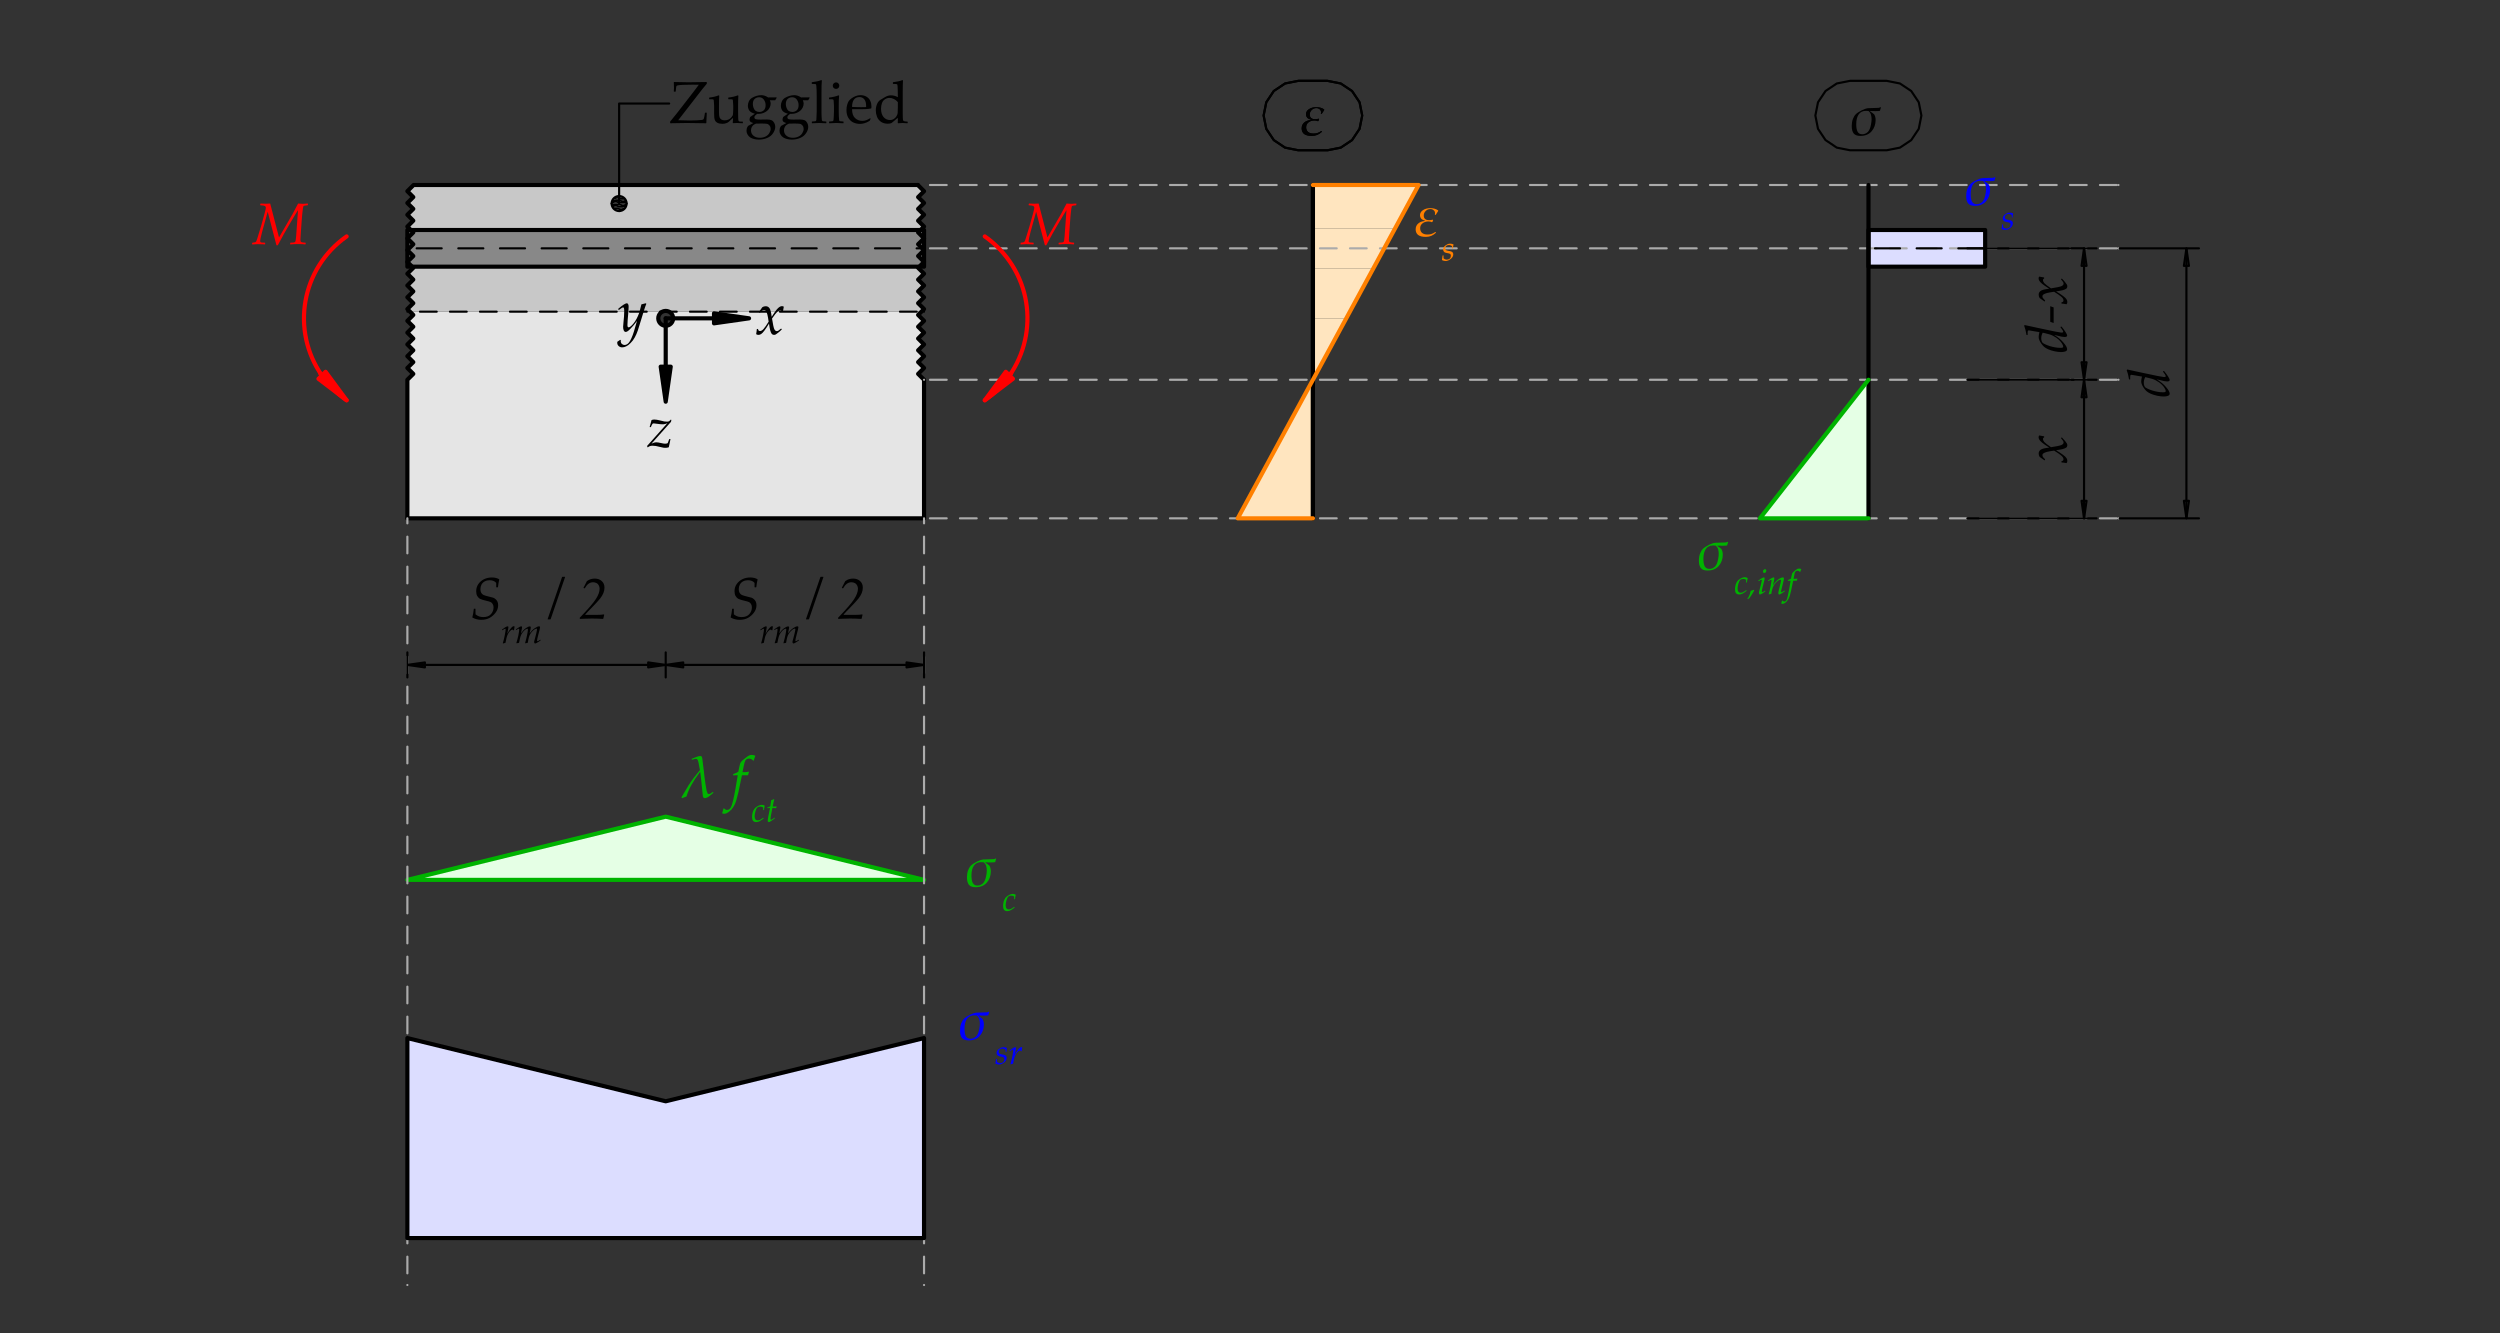 <?xml version="1.0" encoding="UTF-8" standalone="no"?>
<svg
   width="425.197pt"
   height="226.772pt"
   viewBox="0 0 425.197 226.772"
   version="1.1"
   id="svg144"
   xmlns:xlink="http://www.w3.org/1999/xlink"
   xmlns="http://www.w3.org/2000/svg"
   xmlns:svg="http://www.w3.org/2000/svg">
  <rect x="0" y="0" width="425.197" height="226.772" fill="#333333" stroke="none"/>
  <defs
     id="defs35">
    <g
       id="g35">
      <g
         id="glyph-0-0">
        <path
           d="M -4 -8.172 L -3.641 -8.141 C -3.566 -7.93 -3.438 -7.598 -3.25 -7.141 C -3.156 -6.891 -2.992 -6.5 -2.766 -5.969 C -2.617 -5.707 -2.398 -5.27 -2.109 -4.656 C -1.992 -4.477 -1.848 -4.227 -1.672 -3.906 C -1.66 -3.883 -1.473 -4.047 -1.109 -4.391 L -0.516 -3.766 L -0.5 -4.25 L -0.109 -4.109 L -0.109 -3.922 L -0.344 -4.016 L -0.391 -3.609 L -0.266 -3.344 L 0.094 -3.125 L 0.031 -2.984 L -0.297 -3.219 L -0.484 -3.438 L -0.5 -3 L -0.234 -2.766 L -0.281 -2.609 L -0.703 -3.016 L -0.656 -3.531 L -1.047 -4.062 L -1.625 -3.688 C -1.57 -3.57 -1.555 -3.473 -1.578 -3.391 C -1.461 -3.461 -1.352 -3.535 -1.25 -3.609 L -0.906 -2.703 L -0.828 -2.969 L -0.562 -2.609 L -0.578 -2.484 L -0.781 -2.688 L -0.844 -2.562 L -0.75 -2.172 L -0.562 -2.094 L -0.531 -1.969 L -0.828 -2.094 L -0.906 -2.359 L -1.016 -2.047 L -0.828 -1.922 L -0.875 -1.812 L -1.141 -2.016 L -1 -2.562 L -1.297 -3.344 L -1.641 -3.203 C -1.723 -3.086 -1.863 -2.898 -2.062 -2.641 C -2.133 -2.547 -2.258 -2.43 -2.438 -2.297 C -2.594 -2.16 -2.707 -2.035 -2.781 -1.922 C -2.957 -1.66 -3.082 -1.383 -3.156 -1.094 C -3.227 -0.82 -3.242 -0.445 -3.203 0.031 L -3.375 -0.094 L -3.75 -1.359 C -3.852 -1.691 -4 -2.16 -4.188 -2.766 L -4.125 -2.938 C -4.062 -2.969 -3.969 -3.023 -3.844 -3.109 C -3.738 -3.191 -3.648 -3.297 -3.578 -3.422 C -3.504 -3.547 -3.43 -3.672 -3.359 -3.797 C -3.305 -3.879 -3.238 -3.992 -3.156 -4.141 C -3.113 -4.785 -3.125 -5.285 -3.188 -5.641 C -3.195 -5.723 -3.305 -6.082 -3.516 -6.719 C -3.629 -7.062 -3.789 -7.547 -4 -8.172 Z M -2.359 -4.359 L -2.406 -4.234 L -2.234 -3.969 L -2.453 -3.656 L -2.797 -3.469 L -2.734 -3.297 L -2.297 -3.562 L -2.078 -4.031 Z M -3.422 -2.578 C -3.555 -2.578 -3.625 -2.508 -3.625 -2.375 C -3.625 -2.227 -3.555 -2.156 -3.422 -2.156 C -3.297 -2.156 -3.234 -2.227 -3.234 -2.375 C -3.234 -2.508 -3.297 -2.578 -3.422 -2.578 Z M -3.375 -2.469 C -3.32 -2.469 -3.297 -2.441 -3.297 -2.391 C -3.297 -2.328 -3.32 -2.297 -3.375 -2.297 C -3.438 -2.297 -3.469 -2.328 -3.469 -2.391 C -3.469 -2.441 -3.438 -2.469 -3.375 -2.469 Z M -3.375 -2.469 "
           id="path1" />
      </g>
      <g
         id="glyph-0-1">
        <path
           d="M -7.188 -4.734 L -7.094 -4.844 C -6.445 -4.695 -5.656 -4.523 -4.719 -4.328 L -1.969 -3.75 C -1.5 -3.656 -1.164 -3.598 -0.969 -3.578 C -0.906 -3.566 -0.844 -3.562 -0.781 -3.562 C -0.625 -3.562 -0.547 -3.609 -0.547 -3.703 C -0.547 -3.828 -0.703 -4.086 -1.016 -4.484 L -1 -4.531 L -0.891 -4.578 L -0.828 -4.578 C -0.566 -4.266 -0.344 -3.961 -0.156 -3.672 C 0.031 -3.379 0.125 -3.172 0.125 -3.047 C 0.125 -2.984 0.086 -2.926 0.016 -2.875 C -0.055 -2.832 -0.164 -2.812 -0.312 -2.812 C -0.426 -2.812 -0.602 -2.832 -0.844 -2.875 C -1.094 -2.926 -1.484 -3.02 -2.016 -3.156 L -2.016 -3.125 C -1.422 -2.77 -0.914 -2.348 -0.5 -1.859 C -0.082 -1.379 0.125 -1.004 0.125 -0.734 C 0.125 -0.629 0.086 -0.539 0.016 -0.469 C -0.047 -0.406 -0.164 -0.352 -0.344 -0.312 C -0.531 -0.27 -0.723 -0.25 -0.922 -0.25 C -1.203 -0.25 -1.555 -0.289 -1.984 -0.375 C -2.41 -0.469 -2.781 -0.582 -3.094 -0.719 C -3.406 -0.863 -3.641 -1.004 -3.797 -1.141 C -3.961 -1.285 -4.125 -1.473 -4.281 -1.703 C -4.438 -1.93 -4.547 -2.129 -4.609 -2.297 C -4.68 -2.461 -4.719 -2.633 -4.719 -2.812 C -4.719 -3 -4.676 -3.273 -4.594 -3.641 L -6.078 -3.891 C -6.203 -3.922 -6.305 -3.938 -6.391 -3.938 C -6.461 -3.938 -6.516 -3.91 -6.547 -3.859 C -6.578 -3.805 -6.594 -3.711 -6.594 -3.578 L -6.594 -3.172 L -6.625 -3.141 L -6.75 -3.156 L -6.797 -3.188 C -6.891 -3.801 -7.02 -4.316 -7.188 -4.734 Z M -4.031 -3.547 C -4.195 -3.242 -4.281 -2.926 -4.281 -2.594 C -4.281 -2.395 -4.254 -2.234 -4.203 -2.109 C -4.16 -1.984 -4.109 -1.891 -4.047 -1.828 C -3.984 -1.766 -3.844 -1.68 -3.625 -1.578 C -3.406 -1.473 -3.141 -1.367 -2.828 -1.266 C -2.516 -1.172 -2.207 -1.098 -1.906 -1.047 C -1.602 -0.992 -1.305 -0.969 -1.016 -0.969 C -0.836 -0.969 -0.711 -0.984 -0.641 -1.016 C -0.578 -1.055 -0.547 -1.113 -0.547 -1.188 C -0.547 -1.312 -0.617 -1.488 -0.766 -1.719 C -0.984 -2.062 -1.281 -2.367 -1.656 -2.641 C -2.031 -2.91 -2.426 -3.113 -2.844 -3.25 C -3.031 -3.312 -3.426 -3.41 -4.031 -3.547 Z M -4.031 -3.547 "
           id="path2" />
      </g>
      <g
         id="glyph-0-2">
        <path
           d="M 0.031 -0.047 C -0.383 -0.117 -0.66 -0.156 -0.797 -0.156 L -0.844 -0.188 L -0.859 -0.312 L -0.828 -0.359 L -0.578 -0.469 C -0.523 -0.551 -0.5 -0.629 -0.5 -0.703 C -0.5 -0.898 -0.617 -1.102 -0.859 -1.312 C -1.098 -1.531 -1.508 -1.816 -2.094 -2.172 C -2.195 -2.16 -2.43 -2.125 -2.797 -2.062 C -3.172 -2 -3.453 -1.926 -3.641 -1.844 C -3.828 -1.77 -3.945 -1.695 -4 -1.625 C -4.051 -1.562 -4.078 -1.488 -4.078 -1.406 C -4.078 -1.289 -4.051 -1.191 -4 -1.109 C -3.945 -1.023 -3.859 -0.926 -3.734 -0.812 C -3.672 -0.738 -3.641 -0.703 -3.641 -0.703 L -3.625 -0.656 L -3.688 -0.531 L -3.75 -0.531 L -4.547 -1.094 C -4.66 -1.258 -4.719 -1.453 -4.719 -1.672 C -4.719 -1.941 -4.609 -2.156 -4.391 -2.312 C -4.18 -2.477 -3.691 -2.602 -2.922 -2.688 L -3.703 -3.203 C -3.797 -3.254 -3.945 -3.367 -4.156 -3.547 C -4.363 -3.723 -4.508 -3.879 -4.594 -4.016 C -4.688 -4.16 -4.734 -4.301 -4.734 -4.438 C -4.734 -4.539 -4.703 -4.645 -4.641 -4.75 C -4.254 -4.676 -3.984 -4.629 -3.828 -4.609 L -3.797 -4.578 L -3.766 -4.5 L -3.797 -4.438 C -3.867 -4.395 -3.914 -4.352 -3.938 -4.312 C -3.969 -4.281 -3.984 -4.227 -3.984 -4.156 C -3.984 -3.977 -3.91 -3.805 -3.766 -3.641 C -3.617 -3.473 -3.238 -3.176 -2.625 -2.75 C -1.676 -2.895 -1.082 -3.02 -0.844 -3.125 C -0.602 -3.238 -0.484 -3.379 -0.484 -3.547 C -0.484 -3.641 -0.508 -3.734 -0.562 -3.828 C -0.625 -3.93 -0.738 -4.078 -0.906 -4.266 L -0.906 -4.328 L -0.797 -4.406 L -0.75 -4.391 C -0.539 -4.18 -0.363 -3.984 -0.219 -3.797 C -0.07 -3.617 0.023 -3.484 0.078 -3.391 C 0.129 -3.297 0.156 -3.191 0.156 -3.078 C 0.156 -2.922 0.094 -2.789 -0.031 -2.688 C -0.164 -2.594 -0.363 -2.508 -0.625 -2.438 C -0.883 -2.375 -1.266 -2.305 -1.766 -2.234 C -1.297 -1.961 -0.906 -1.707 -0.594 -1.469 C -0.281 -1.238 -0.078 -1.047 0.016 -0.891 C 0.109 -0.742 0.156 -0.594 0.156 -0.438 C 0.156 -0.281 0.113 -0.148 0.031 -0.047 Z M 0.031 -0.047 "
           id="path3" />
      </g>
      <g
         id="glyph-0-3">
        <path
           d="M -2.172 -0.188 L -2.75 -0.391 L -2.75 -3.047 L -2.172 -2.844 Z M -2.172 -0.188 "
           id="path4" />
      </g>
      <g
         id="glyph-1-0">
        <path
           d="M 8.172 -4 L 8.141 -3.641 C 7.93 -3.566 7.598 -3.438 7.141 -3.25 C 6.891 -3.156 6.5 -2.992 5.969 -2.766 C 5.707 -2.617 5.27 -2.398 4.656 -2.109 C 4.477 -1.992 4.227 -1.848 3.906 -1.672 C 3.883 -1.66 4.047 -1.473 4.391 -1.109 L 3.766 -0.516 L 4.25 -0.5 L 4.109 -0.109 L 3.922 -0.109 L 4.016 -0.344 L 3.609 -0.391 L 3.344 -0.266 L 3.125 0.094 L 2.984 0.031 L 3.219 -0.297 L 3.438 -0.484 L 3 -0.5 L 2.766 -0.234 L 2.609 -0.281 L 3.016 -0.703 L 3.531 -0.656 L 4.062 -1.047 L 3.688 -1.625 C 3.57 -1.57 3.473 -1.555 3.391 -1.578 C 3.461 -1.461 3.535 -1.352 3.609 -1.25 L 2.703 -0.906 L 2.969 -0.828 L 2.609 -0.562 L 2.484 -0.578 L 2.688 -0.781 L 2.562 -0.844 L 2.172 -0.75 L 2.094 -0.562 L 1.969 -0.531 L 2.094 -0.828 L 2.359 -0.906 L 2.047 -1.016 L 1.922 -0.828 L 1.812 -0.875 L 2.016 -1.141 L 2.562 -1 L 3.344 -1.297 L 3.203 -1.641 C 3.086 -1.723 2.898 -1.863 2.641 -2.062 C 2.547 -2.133 2.43 -2.258 2.297 -2.438 C 2.16 -2.594 2.035 -2.707 1.922 -2.781 C 1.66 -2.957 1.383 -3.082 1.094 -3.156 C 0.82 -3.227 0.445 -3.242 -0.031 -3.203 L 0.094 -3.375 L 1.359 -3.75 C 1.691 -3.852 2.16 -4 2.766 -4.188 L 2.938 -4.125 C 2.969 -4.062 3.023 -3.969 3.109 -3.844 C 3.191 -3.738 3.297 -3.648 3.422 -3.578 C 3.547 -3.504 3.672 -3.43 3.797 -3.359 C 3.879 -3.305 3.992 -3.238 4.141 -3.156 C 4.785 -3.113 5.285 -3.125 5.641 -3.188 C 5.723 -3.195 6.082 -3.305 6.719 -3.516 C 7.062 -3.629 7.547 -3.789 8.172 -4 Z M 4.359 -2.359 L 4.234 -2.406 L 3.969 -2.234 L 3.656 -2.453 L 3.469 -2.797 L 3.297 -2.734 L 3.562 -2.297 L 4.031 -2.078 Z M 2.578 -3.422 C 2.578 -3.555 2.508 -3.625 2.375 -3.625 C 2.227 -3.625 2.156 -3.555 2.156 -3.422 C 2.156 -3.297 2.227 -3.234 2.375 -3.234 C 2.508 -3.234 2.578 -3.297 2.578 -3.422 Z M 2.469 -3.375 C 2.469 -3.32 2.441 -3.297 2.391 -3.297 C 2.328 -3.297 2.297 -3.32 2.297 -3.375 C 2.297 -3.438 2.328 -3.469 2.391 -3.469 C 2.441 -3.469 2.469 -3.438 2.469 -3.375 Z M 2.469 -3.375 "
           id="path5" />
      </g>
      <g
         id="glyph-1-1">
        <path
           d="M 3.953 -0.672 L 4.016 -0.547 C 3.766 -0.316 3.5 -0.141 3.219 -0.016 C 2.938 0.098 2.625 0.156 2.281 0.156 C 1.707 0.156 1.273 0.047 0.984 -0.172 C 0.703 -0.398 0.562 -0.719 0.562 -1.125 C 0.562 -1.52 0.695 -1.844 0.969 -2.094 C 1.238 -2.352 1.617 -2.504 2.109 -2.547 L 2.125 -2.625 C 1.832 -2.695 1.617 -2.812 1.484 -2.969 C 1.359 -3.133 1.297 -3.316 1.297 -3.516 C 1.297 -3.867 1.461 -4.16 1.797 -4.391 C 2.141 -4.617 2.551 -4.734 3.031 -4.734 C 3.582 -4.734 4.031 -4.609 4.375 -4.359 L 4.406 -4.266 L 3.969 -3.578 L 3.828 -3.625 C 3.848 -3.707 3.859 -3.781 3.859 -3.844 C 3.859 -4.07 3.781 -4.25 3.625 -4.375 C 3.477 -4.508 3.289 -4.578 3.062 -4.578 C 2.75 -4.578 2.484 -4.469 2.266 -4.25 C 2.047 -4.031 1.938 -3.773 1.938 -3.484 C 1.938 -3.223 2.016 -3.023 2.172 -2.891 C 2.328 -2.754 2.555 -2.688 2.859 -2.688 C 3.098 -2.688 3.297 -2.719 3.453 -2.781 L 3.531 -2.688 C 3.488 -2.602 3.445 -2.5 3.406 -2.375 L 3.328 -2.344 C 3.141 -2.426 2.941 -2.469 2.734 -2.469 C 2.336 -2.469 2.004 -2.363 1.734 -2.156 C 1.461 -1.945 1.328 -1.664 1.328 -1.312 C 1.328 -0.988 1.43 -0.727 1.641 -0.531 C 1.859 -0.344 2.164 -0.25 2.562 -0.25 C 2.801 -0.25 3.016 -0.273 3.203 -0.328 C 3.391 -0.379 3.617 -0.492 3.891 -0.672 Z M 3.953 -0.672 "
           id="path6" />
      </g>
      <g
         id="glyph-1-2">
        <path
           d="M 5.203 -4.734 L 5.25 -4.688 C 5.207 -4.488 5.148 -4.297 5.078 -4.109 C 4.891 -4.078 4.645 -4.062 4.344 -4.062 L 3.422 -4.078 L 3.391 -4.031 C 3.734 -3.812 3.973 -3.633 4.109 -3.5 C 4.266 -3.219 4.344 -2.906 4.344 -2.562 C 4.344 -1.801 4.113 -1.156 3.656 -0.625 C 3.195 -0.102 2.562 0.156 1.75 0.156 C 1.219 0.156 0.836 0.016 0.609 -0.266 C 0.391 -0.547 0.281 -0.969 0.281 -1.531 C 0.281 -1.957 0.344 -2.348 0.469 -2.703 C 0.602 -3.055 0.77 -3.332 0.969 -3.531 C 1.176 -3.738 1.523 -3.969 2.016 -4.219 C 2.41 -4.414 2.766 -4.531 3.078 -4.562 C 3.266 -4.582 3.754 -4.598 4.547 -4.609 C 4.672 -4.609 4.785 -4.613 4.891 -4.625 C 4.992 -4.645 5.098 -4.68 5.203 -4.734 Z M 3.141 -4.078 C 2.953 -4.098 2.805 -4.109 2.703 -4.109 C 2.16 -4.109 1.75 -3.91 1.469 -3.516 C 1.188 -3.117 1.047 -2.555 1.047 -1.828 C 1.047 -1.266 1.125 -0.836 1.281 -0.547 C 1.445 -0.266 1.707 -0.125 2.062 -0.125 C 2.25 -0.125 2.426 -0.16 2.594 -0.234 C 2.77 -0.316 2.914 -0.414 3.031 -0.531 C 3.145 -0.656 3.25 -0.82 3.344 -1.031 C 3.438 -1.25 3.508 -1.516 3.562 -1.828 C 3.625 -2.148 3.656 -2.43 3.656 -2.672 C 3.656 -2.93 3.625 -3.18 3.562 -3.422 C 3.5 -3.672 3.359 -3.891 3.141 -4.078 Z M 3.141 -4.078 "
           id="path7" />
      </g>
      <g
         id="glyph-1-3">
        <path
           d="M 0.422 0.156 L 0.312 0.016 C 0.832 -0.898 1.227 -1.57 1.5 -2 C 1.77 -2.426 2.094 -2.891 2.469 -3.391 C 2.852 -3.891 3.18 -4.297 3.453 -4.609 C 3.367 -5.16 3.289 -5.582 3.219 -5.875 C 3.156 -6.176 3.086 -6.359 3.016 -6.422 C 2.953 -6.492 2.867 -6.531 2.766 -6.531 C 2.66 -6.531 2.445 -6.477 2.125 -6.375 L 2.078 -6.406 L 2.031 -6.484 L 2.078 -6.547 C 2.797 -6.859 3.273 -7.016 3.516 -7.016 C 3.641 -7.016 3.723 -6.973 3.766 -6.891 C 3.816 -6.816 3.852 -6.664 3.875 -6.438 L 4.125 -4.406 L 4.234 -3.438 C 4.273 -3.094 4.332 -2.676 4.406 -2.188 C 4.477 -1.695 4.539 -1.336 4.594 -1.109 C 4.656 -0.879 4.703 -0.738 4.734 -0.688 C 4.773 -0.633 4.812 -0.598 4.844 -0.578 C 4.883 -0.555 4.926 -0.547 4.969 -0.547 C 5.039 -0.547 5.113 -0.562 5.188 -0.594 C 5.27 -0.633 5.414 -0.734 5.625 -0.891 L 5.688 -0.875 L 5.734 -0.797 L 5.719 -0.734 C 5.375 -0.43 5.094 -0.207 4.875 -0.062 C 4.656 0.082 4.469 0.156 4.312 0.156 C 4.207 0.156 4.125 0.125 4.062 0.062 C 4.008 0 3.973 -0.086 3.953 -0.203 C 3.93 -0.328 3.898 -0.617 3.859 -1.078 C 3.723 -2.492 3.609 -3.551 3.516 -4.25 L 3.453 -4.281 C 2.254 -2.688 1.492 -1.301 1.172 -0.125 C 0.805 0 0.555 0.094 0.422 0.156 Z M 0.422 0.156 "
           id="path8" />
      </g>
      <g
         id="glyph-1-4" />
      <g
         id="glyph-1-5">
        <path
           d="M 3.047 -4.359 L 3.094 -4.297 C 3.02 -4.086 2.969 -3.91 2.938 -3.766 L 2.891 -3.734 C 2.734 -3.734 2.582 -3.734 2.438 -3.734 C 2.258 -3.734 2.082 -3.734 1.906 -3.734 L 1.281 -0.766 C 1.062 0.172 0.867 0.816 0.703 1.172 C 0.547 1.523 0.344 1.836 0.094 2.109 C -0.156 2.379 -0.41 2.578 -0.672 2.703 C -0.828 2.773 -0.977 2.812 -1.125 2.812 C -1.238 2.812 -1.352 2.781 -1.469 2.719 C -1.363 2.406 -1.289 2.141 -1.25 1.922 L -1.125 1.891 C -0.988 2.066 -0.82 2.156 -0.625 2.156 C -0.5 2.156 -0.379 2.117 -0.266 2.047 C -0.148 1.984 -0.047 1.859 0.047 1.672 C 0.148 1.492 0.27 1.113 0.406 0.531 C 0.539 -0.039 0.672 -0.688 0.797 -1.406 L 1.188 -3.734 C 1 -3.734 0.867 -3.734 0.797 -3.734 C 0.609 -3.734 0.484 -3.727 0.422 -3.719 L 0.391 -3.766 L 0.422 -3.906 L 0.453 -3.953 C 0.836 -4.098 1.113 -4.223 1.281 -4.328 L 1.484 -5.281 C 1.547 -5.57 1.602 -5.766 1.656 -5.859 C 1.707 -5.961 1.805 -6.086 1.953 -6.234 C 2.109 -6.379 2.312 -6.547 2.562 -6.734 C 2.812 -6.93 3.004 -7.055 3.141 -7.109 C 3.273 -7.172 3.41 -7.203 3.547 -7.203 C 3.754 -7.203 3.969 -7.156 4.188 -7.062 C 4.051 -6.707 3.961 -6.438 3.922 -6.25 L 3.812 -6.219 C 3.738 -6.32 3.641 -6.406 3.516 -6.469 C 3.391 -6.539 3.254 -6.578 3.109 -6.578 C 2.93 -6.578 2.781 -6.531 2.656 -6.438 C 2.531 -6.344 2.43 -6.172 2.359 -5.922 C 2.285 -5.68 2.164 -5.129 2 -4.266 C 2.414 -4.266 2.676 -4.273 2.781 -4.297 C 2.883 -4.316 2.973 -4.336 3.047 -4.359 Z M 3.047 -4.359 "
           id="path9" />
      </g>
      <g
         id="glyph-2-0">
        <path
           d="M 8.172 -4 L 8.141 -3.641 C 7.93 -3.566 7.598 -3.438 7.141 -3.25 C 6.891 -3.156 6.5 -2.992 5.969 -2.766 C 5.707 -2.617 5.27 -2.398 4.656 -2.109 C 4.477 -1.992 4.227 -1.848 3.906 -1.672 C 3.883 -1.66 4.047 -1.473 4.391 -1.109 L 3.766 -0.516 L 4.25 -0.5 L 4.109 -0.109 L 3.922 -0.109 L 4.016 -0.344 L 3.609 -0.391 L 3.344 -0.266 L 3.125 0.094 L 2.984 0.031 L 3.219 -0.297 L 3.438 -0.484 L 3 -0.5 L 2.766 -0.234 L 2.609 -0.281 L 3.016 -0.703 L 3.531 -0.656 L 4.062 -1.047 L 3.688 -1.625 C 3.57 -1.57 3.473 -1.555 3.391 -1.578 C 3.461 -1.461 3.535 -1.352 3.609 -1.25 L 2.703 -0.906 L 2.969 -0.828 L 2.609 -0.562 L 2.484 -0.578 L 2.688 -0.781 L 2.562 -0.844 L 2.172 -0.75 L 2.094 -0.562 L 1.969 -0.531 L 2.094 -0.828 L 2.359 -0.906 L 2.047 -1.016 L 1.922 -0.828 L 1.812 -0.875 L 2.016 -1.141 L 2.562 -1 L 3.344 -1.297 L 3.203 -1.641 C 3.086 -1.723 2.898 -1.863 2.641 -2.062 C 2.547 -2.133 2.43 -2.258 2.297 -2.438 C 2.16 -2.594 2.035 -2.707 1.922 -2.781 C 1.66 -2.957 1.383 -3.082 1.094 -3.156 C 0.82 -3.227 0.445 -3.242 -0.031 -3.203 L 0.094 -3.375 L 1.359 -3.75 C 1.691 -3.852 2.16 -4 2.766 -4.188 L 2.938 -4.125 C 2.969 -4.062 3.023 -3.969 3.109 -3.844 C 3.191 -3.738 3.297 -3.648 3.422 -3.578 C 3.547 -3.504 3.672 -3.43 3.797 -3.359 C 3.879 -3.305 3.992 -3.238 4.141 -3.156 C 4.785 -3.113 5.285 -3.125 5.641 -3.188 C 5.723 -3.195 6.082 -3.305 6.719 -3.516 C 7.062 -3.629 7.547 -3.789 8.172 -4 Z M 4.359 -2.359 L 4.234 -2.406 L 3.969 -2.234 L 3.656 -2.453 L 3.469 -2.797 L 3.297 -2.734 L 3.562 -2.297 L 4.031 -2.078 Z M 2.578 -3.422 C 2.578 -3.555 2.508 -3.625 2.375 -3.625 C 2.227 -3.625 2.156 -3.555 2.156 -3.422 C 2.156 -3.297 2.227 -3.234 2.375 -3.234 C 2.508 -3.234 2.578 -3.297 2.578 -3.422 Z M 2.469 -3.375 C 2.469 -3.32 2.441 -3.297 2.391 -3.297 C 2.328 -3.297 2.297 -3.32 2.297 -3.375 C 2.297 -3.438 2.328 -3.469 2.391 -3.469 C 2.441 -3.469 2.469 -3.438 2.469 -3.375 Z M 2.469 -3.375 "
           id="path10" />
      </g>
      <g
         id="glyph-2-1">
        <path
           d="M -0.125 0.047 L -0.156 0 L -0.141 -0.203 L -0.094 -0.25 C 0.188 -0.281 0.352 -0.312 0.406 -0.344 C 0.445 -0.352 0.477 -0.375 0.5 -0.406 C 0.562 -0.488 0.641 -0.68 0.734 -0.984 C 0.941 -1.609 1.148 -2.285 1.359 -3.016 L 1.969 -5.219 C 2.113 -5.758 2.188 -6.086 2.188 -6.203 C 2.188 -6.328 2.129 -6.422 2.016 -6.484 C 1.898 -6.555 1.648 -6.598 1.266 -6.609 L 1.219 -6.656 L 1.25 -6.859 L 1.297 -6.906 C 1.617 -6.883 1.914 -6.875 2.188 -6.875 C 2.438 -6.875 2.68 -6.883 2.922 -6.906 L 4.422 -1.141 L 6.719 -5.109 C 7 -5.609 7.316 -6.207 7.672 -6.906 C 8.066 -6.875 8.344 -6.859 8.5 -6.859 C 8.688 -6.859 8.957 -6.875 9.312 -6.906 L 9.344 -6.859 L 9.328 -6.656 L 9.281 -6.609 L 8.969 -6.578 C 8.801 -6.555 8.691 -6.531 8.641 -6.5 C 8.598 -6.477 8.566 -6.441 8.547 -6.391 C 8.523 -6.336 8.504 -6.227 8.484 -6.062 C 8.461 -5.895 8.426 -5.586 8.375 -5.141 C 8.332 -4.703 8.301 -4.32 8.281 -4 L 8.141 -2.047 C 8.086 -1.359 8.062 -0.914 8.062 -0.719 C 8.062 -0.531 8.109 -0.41 8.203 -0.359 C 8.297 -0.305 8.535 -0.27 8.922 -0.25 L 8.969 -0.203 L 8.938 0 L 8.891 0.047 C 8.578 0.004 8.164 -0.016 7.656 -0.016 C 7.219 -0.016 6.781 0.004 6.344 0.047 L 6.312 0 L 6.328 -0.203 L 6.375 -0.25 C 6.812 -0.25 7.07 -0.289 7.156 -0.375 C 7.238 -0.469 7.297 -0.758 7.328 -1.25 L 7.656 -5.781 C 7.488 -5.539 7.023 -4.773 6.266 -3.484 C 5.516 -2.203 4.953 -1.203 4.578 -0.484 L 4.219 0.188 L 3.984 0.188 L 2.5 -5.516 C 1.645 -2.535 1.219 -0.883 1.219 -0.562 C 1.219 -0.477 1.234 -0.414 1.266 -0.375 C 1.305 -0.332 1.367 -0.301 1.453 -0.281 C 1.547 -0.27 1.738 -0.258 2.031 -0.25 L 2.078 -0.203 L 2.062 0 L 2.016 0.047 L 1.844 0.031 C 1.395 0.008 1.055 0 0.828 0 C 0.629 0 0.312 0.016 -0.125 0.047 Z M -0.125 0.047 "
           id="path11" />
      </g>
      <g
         id="glyph-2-2">
        <path
           d="M 0.094 0.062 L 0.016 -0.125 L 0.031 -0.188 L 3.469 -4.047 C 3.219 -3.91 2.938 -3.844 2.625 -3.844 C 2.445 -3.844 2.117 -3.875 1.641 -3.938 C 1.398 -3.977 1.234 -4 1.141 -4 C 1.078 -4 1.008 -3.977 0.938 -3.938 C 0.812 -3.738 0.723 -3.562 0.672 -3.406 L 0.625 -3.359 L 0.484 -3.359 L 0.453 -3.406 L 0.766 -4.562 C 0.891 -4.625 1.051 -4.656 1.25 -4.656 C 1.5 -4.656 1.82 -4.602 2.219 -4.5 C 2.539 -4.414 2.781 -4.359 2.938 -4.328 C 3.102 -4.305 3.258 -4.297 3.406 -4.297 C 3.551 -4.297 3.66 -4.316 3.734 -4.359 C 3.816 -4.41 3.926 -4.508 4.062 -4.656 L 4.141 -4.578 L 4.078 -4.266 L 0.766 -0.562 C 1.078 -0.707 1.359 -0.781 1.609 -0.781 C 1.766 -0.781 2.023 -0.738 2.391 -0.656 C 2.691 -0.582 2.926 -0.547 3.094 -0.547 C 3.25 -0.547 3.391 -0.578 3.516 -0.641 L 3.766 -1.297 L 3.812 -1.344 L 3.969 -1.344 L 3.984 -1.312 L 3.828 -0.516 L 3.703 0.062 C 3.535 0.125 3.352 0.156 3.156 0.156 C 3.008 0.156 2.895 0.148 2.812 0.141 C 2.727 0.129 2.562 0.094 2.312 0.031 C 1.969 -0.062 1.695 -0.125 1.5 -0.156 C 1.301 -0.188 1.113 -0.203 0.938 -0.203 C 0.602 -0.203 0.336 -0.109 0.141 0.078 Z M 0.094 0.062 "
           id="path12" />
      </g>
      <g
         id="glyph-2-3">
        <path
           d="M -0.062 1.844 L 0.422 1.516 L 0.531 1.547 C 0.52 1.598 0.516 1.645 0.516 1.688 C 0.516 1.926 0.582 2.102 0.719 2.219 C 0.852 2.332 1 2.391 1.156 2.391 C 1.281 2.391 1.406 2.359 1.531 2.297 C 1.664 2.234 1.789 2.129 1.906 1.984 C 2.031 1.836 2.172 1.594 2.328 1.25 C 2.484 0.906 2.625 0.531 2.75 0.125 C 2.875 -0.27 2.992 -0.68 3.109 -1.109 L 3.281 -1.719 C 3.051 -1.383 2.844 -1.113 2.656 -0.906 C 2.477 -0.695 2.297 -0.5 2.109 -0.312 C 1.93 -0.133 1.785 -0.008 1.672 0.062 C 1.555 0.133 1.453 0.172 1.359 0.172 C 1.223 0.172 1.113 0.086 1.031 -0.078 C 0.957 -0.242 0.922 -0.453 0.922 -0.703 C 0.922 -0.828 0.941 -1.086 0.984 -1.484 C 1.066 -2.191 1.109 -2.812 1.109 -3.344 C 1.109 -3.613 1.094 -3.789 1.062 -3.875 C 1.039 -3.957 0.992 -4 0.922 -4 C 0.848 -4 0.754 -3.957 0.641 -3.875 C 0.523 -3.801 0.379 -3.695 0.203 -3.562 L 0.141 -3.594 L 0.094 -3.703 L 0.109 -3.781 C 0.836 -4.395 1.316 -4.703 1.547 -4.703 C 1.641 -4.703 1.711 -4.656 1.766 -4.562 C 1.828 -4.477 1.859 -4.32 1.859 -4.094 C 1.859 -3.875 1.844 -3.582 1.812 -3.219 C 1.707 -2.113 1.656 -1.375 1.656 -1 C 1.656 -0.875 1.672 -0.773 1.703 -0.703 C 1.734 -0.641 1.781 -0.609 1.844 -0.609 C 1.895 -0.609 1.957 -0.625 2.031 -0.656 C 2.113 -0.695 2.242 -0.801 2.422 -0.969 C 2.598 -1.145 2.773 -1.363 2.953 -1.625 C 3.129 -1.895 3.285 -2.188 3.422 -2.5 C 3.566 -2.812 3.676 -3.109 3.75 -3.391 C 3.832 -3.68 3.926 -4.055 4.031 -4.516 C 4.25 -4.555 4.492 -4.617 4.766 -4.703 L 4.875 -4.609 C 4.719 -4.285 4.422 -3.379 3.984 -1.891 C 3.754 -1.129 3.566 -0.523 3.422 -0.078 C 3.273 0.359 3.098 0.758 2.891 1.125 C 2.691 1.488 2.457 1.801 2.188 2.062 C 1.926 2.332 1.676 2.52 1.438 2.625 C 1.207 2.738 0.984 2.797 0.766 2.797 C 0.535 2.797 0.336 2.723 0.172 2.578 C 0.004 2.43 -0.078 2.242 -0.078 2.016 C -0.078 1.961 -0.07 1.906 -0.062 1.844 Z M 2.812 -5.031 Z M 4.062 0.531 Z M 4.062 0.531 "
           id="path13" />
      </g>
      <g
         id="glyph-2-4">
        <path
           d="M 0.047 0.031 C 0.117 -0.383 0.156 -0.66 0.156 -0.797 L 0.188 -0.844 L 0.312 -0.859 L 0.359 -0.828 L 0.469 -0.578 C 0.551 -0.523 0.629 -0.5 0.703 -0.5 C 0.898 -0.5 1.102 -0.617 1.312 -0.859 C 1.531 -1.098 1.816 -1.508 2.172 -2.094 C 2.16 -2.195 2.125 -2.43 2.062 -2.797 C 2 -3.172 1.926 -3.453 1.844 -3.641 C 1.77 -3.828 1.695 -3.945 1.625 -4 C 1.562 -4.051 1.488 -4.078 1.406 -4.078 C 1.289 -4.078 1.191 -4.051 1.109 -4 C 1.023 -3.945 0.926 -3.859 0.812 -3.734 C 0.738 -3.672 0.703 -3.641 0.703 -3.641 L 0.656 -3.625 L 0.531 -3.688 L 0.531 -3.75 L 1.094 -4.547 C 1.258 -4.66 1.453 -4.719 1.672 -4.719 C 1.941 -4.719 2.156 -4.609 2.312 -4.391 C 2.477 -4.18 2.602 -3.691 2.688 -2.922 L 3.203 -3.703 C 3.254 -3.797 3.367 -3.945 3.547 -4.156 C 3.723 -4.363 3.879 -4.508 4.016 -4.594 C 4.16 -4.688 4.301 -4.734 4.438 -4.734 C 4.539 -4.734 4.645 -4.703 4.75 -4.641 C 4.676 -4.254 4.629 -3.984 4.609 -3.828 L 4.578 -3.797 L 4.5 -3.766 L 4.438 -3.797 C 4.395 -3.867 4.352 -3.914 4.312 -3.938 C 4.281 -3.969 4.227 -3.984 4.156 -3.984 C 3.977 -3.984 3.805 -3.91 3.641 -3.766 C 3.473 -3.617 3.176 -3.238 2.75 -2.625 C 2.895 -1.676 3.02 -1.082 3.125 -0.844 C 3.238 -0.602 3.379 -0.484 3.547 -0.484 C 3.641 -0.484 3.734 -0.508 3.828 -0.562 C 3.93 -0.625 4.078 -0.738 4.266 -0.906 L 4.328 -0.906 L 4.406 -0.797 L 4.391 -0.75 C 4.18 -0.539 3.984 -0.363 3.797 -0.219 C 3.617 -0.07 3.484 0.023 3.391 0.078 C 3.297 0.129 3.191 0.156 3.078 0.156 C 2.922 0.156 2.789 0.094 2.688 -0.031 C 2.594 -0.164 2.508 -0.363 2.438 -0.625 C 2.375 -0.883 2.305 -1.266 2.234 -1.766 C 1.961 -1.297 1.707 -0.906 1.469 -0.594 C 1.238 -0.281 1.047 -0.078 0.891 0.016 C 0.742 0.109 0.594 0.156 0.438 0.156 C 0.281 0.156 0.148 0.113 0.047 0.031 Z M 0.047 0.031 "
           id="path14" />
      </g>
      <g
         id="glyph-2-5">
        <path
           d="M 0.516 -0.219 C 0.629 -0.656 0.711 -1.133 0.766 -1.656 L 0.812 -1.688 L 1.016 -1.688 L 1.047 -1.656 L 1.062 -0.719 C 1.312 -0.531 1.547 -0.406 1.766 -0.344 C 1.984 -0.289 2.191 -0.266 2.391 -0.266 C 2.961 -0.266 3.395 -0.43 3.688 -0.766 C 3.977 -1.098 4.125 -1.477 4.125 -1.906 C 4.125 -2.125 4.078 -2.312 3.984 -2.469 C 3.898 -2.625 3.785 -2.738 3.641 -2.812 C 3.492 -2.883 3.227 -2.961 2.844 -3.047 C 2.395 -3.148 2.062 -3.254 1.844 -3.359 C 1.633 -3.473 1.469 -3.641 1.344 -3.859 C 1.227 -4.078 1.172 -4.348 1.172 -4.672 C 1.172 -5.129 1.297 -5.535 1.547 -5.891 C 1.805 -6.254 2.133 -6.531 2.531 -6.719 C 2.926 -6.906 3.367 -7 3.859 -7 C 4.328 -7 4.734 -6.898 5.078 -6.703 L 5.094 -6.641 C 5.008 -6.316 4.938 -5.891 4.875 -5.359 L 4.828 -5.328 L 4.625 -5.328 L 4.578 -5.359 L 4.578 -6.078 C 4.328 -6.379 3.953 -6.531 3.453 -6.531 C 3.148 -6.531 2.879 -6.469 2.641 -6.344 C 2.398 -6.219 2.211 -6.035 2.078 -5.797 C 1.953 -5.555 1.891 -5.297 1.891 -5.016 C 1.891 -4.766 1.938 -4.555 2.031 -4.391 C 2.133 -4.223 2.27 -4.098 2.438 -4.016 C 2.613 -3.941 2.91 -3.852 3.328 -3.75 C 3.68 -3.676 3.926 -3.613 4.062 -3.562 C 4.207 -3.508 4.348 -3.422 4.484 -3.297 C 4.617 -3.18 4.723 -3.039 4.797 -2.875 C 4.867 -2.707 4.906 -2.508 4.906 -2.281 C 4.906 -1.812 4.758 -1.391 4.469 -1.016 C 4.188 -0.641 3.848 -0.344 3.453 -0.125 C 3.055 0.094 2.582 0.203 2.031 0.203 C 1.5 0.203 1.004 0.078 0.547 -0.172 Z M 0.516 -0.219 "
           id="path15" />
      </g>
      <g
         id="glyph-2-6">
        <path
           d="M 0.031 0.078 L 2.484 -7.078 L 2.547 -7.109 L 2.969 -7.109 L 3 -7.078 L 0.547 0.078 L 0.484 0.125 L 0.062 0.125 Z M 0.031 0.078 "
           id="path16" />
      </g>
      <g
         id="glyph-2-7" />
      <g
         id="glyph-2-8">
        <path
           d="M 0.062 0.047 L 0.031 0 L 0.031 -0.156 C 1.438 -1.613 2.348 -2.672 2.766 -3.328 C 3.191 -3.984 3.406 -4.57 3.406 -5.094 C 3.406 -5.27 3.363 -5.445 3.281 -5.625 C 3.195 -5.812 3.062 -5.953 2.875 -6.047 C 2.695 -6.141 2.504 -6.188 2.297 -6.188 C 1.734 -6.188 1.266 -5.848 0.891 -5.172 L 0.828 -5.156 L 0.688 -5.203 L 0.672 -5.266 L 1.25 -6.391 C 1.645 -6.672 2.086 -6.812 2.578 -6.812 C 3.055 -6.812 3.453 -6.672 3.766 -6.391 C 4.078 -6.117 4.234 -5.742 4.234 -5.266 C 4.234 -4.953 4.172 -4.645 4.047 -4.344 C 3.93 -4.051 3.742 -3.738 3.484 -3.406 C 3.223 -3.082 2.77 -2.586 2.125 -1.922 L 1.422 -1.203 C 1.148 -0.898 1 -0.734 0.969 -0.703 L 0.984 -0.641 L 2.938 -0.641 C 3.414 -0.641 3.812 -0.664 4.125 -0.719 L 4.188 -0.656 L 4.031 0 L 3.984 0.047 C 3.254 0.004 2.617 -0.016 2.078 -0.016 L 0.812 0.016 C 0.438 0.023 0.188 0.035 0.062 0.047 Z M 0.062 0.047 "
           id="path17" />
      </g>
      <g
         id="glyph-3-0">
        <path
           d="M 2.375 -2.344 L 2.25 -2.547 C 2.457 -2.617 2.562 -2.734 2.562 -2.891 C 2.562 -3.141 2.438 -3.266 2.188 -3.266 C 2.008 -3.266 1.867 -3.191 1.766 -3.047 C 1.66 -2.91 1.609 -2.738 1.609 -2.531 C 1.609 -2.301 1.688 -2.102 1.844 -1.938 C 2.008 -1.77 2.219 -1.688 2.469 -1.688 C 2.77 -1.688 3.02 -1.789 3.219 -2 C 3.426 -2.207 3.531 -2.469 3.531 -2.781 C 3.531 -3.156 3.398 -3.473 3.141 -3.734 C 2.879 -3.992 2.566 -4.125 2.203 -4.125 C 1.805 -4.125 1.461 -3.977 1.172 -3.688 C 0.891 -3.395 0.75 -3.039 0.75 -2.625 C 0.75 -2.07 0.93 -1.613 1.297 -1.25 C 1.66 -0.895 2.113 -0.719 2.656 -0.719 C 3.227 -0.719 3.695 -0.926 4.062 -1.344 C 4.438 -1.758 4.625 -2.273 4.625 -2.891 C 4.625 -3.43 4.473 -3.879 4.172 -4.234 C 3.867 -4.598 3.445 -4.836 2.906 -4.953 L 3.109 -5.312 C 3.703 -5.188 4.18 -4.906 4.547 -4.469 C 4.91 -4.039 5.094 -3.523 5.094 -2.922 C 5.094 -2.211 4.859 -1.602 4.391 -1.094 C 3.922 -0.582 3.336 -0.328 2.641 -0.328 C 1.953 -0.328 1.391 -0.539 0.953 -0.969 C 0.523 -1.395 0.312 -1.941 0.312 -2.609 C 0.312 -3.129 0.492 -3.578 0.859 -3.953 C 1.234 -4.336 1.68 -4.531 2.203 -4.531 C 2.68 -4.531 3.094 -4.375 3.438 -4.062 C 3.789 -3.75 3.969 -3.344 3.969 -2.844 C 3.969 -2.414 3.816 -2.055 3.516 -1.766 C 3.223 -1.473 2.867 -1.328 2.453 -1.328 C 2.078 -1.328 1.781 -1.441 1.562 -1.672 C 1.344 -1.898 1.234 -2.195 1.234 -2.562 C 1.234 -2.844 1.32 -3.082 1.5 -3.281 C 1.676 -3.488 1.91 -3.594 2.203 -3.594 C 2.41 -3.594 2.578 -3.523 2.703 -3.391 C 2.828 -3.266 2.891 -3.109 2.891 -2.922 C 2.891 -2.598 2.719 -2.406 2.375 -2.344 Z M 2.375 -2.344 "
           id="path18" />
      </g>
      <g
         id="glyph-3-1">
        <path
           d="M 0.172 0 L 0.172 -0.234 L 1.359 -1.703 L 4.172 -5.328 C 4.598 -5.879 4.891 -6.27 5.047 -6.5 L 4.844 -6.5 L 4.047 -6.516 C 3.348 -6.516 2.785 -6.504 2.359 -6.484 C 1.93 -6.461 1.648 -6.438 1.516 -6.406 C 1.379 -6.383 1.297 -6.352 1.266 -6.312 C 1.234 -6.27 1.207 -6.172 1.188 -6.016 L 1.125 -5.375 L 1.078 -5.328 L 0.844 -5.328 L 0.797 -5.375 C 0.816 -5.625 0.828 -5.82 0.828 -5.969 C 0.828 -6.363 0.816 -6.68 0.797 -6.922 L 0.844 -6.969 C 2.02 -6.938 2.844 -6.922 3.312 -6.922 C 4.082 -6.922 5.098 -6.938 6.359 -6.969 L 6.406 -6.922 L 6.406 -6.672 C 6.039 -6.242 5.785 -5.938 5.641 -5.75 L 1.547 -0.469 L 3.531 -0.422 C 3.938 -0.422 4.336 -0.43 4.734 -0.453 C 5.141 -0.473 5.406 -0.492 5.531 -0.516 C 5.664 -0.535 5.754 -0.562 5.797 -0.594 C 5.848 -0.633 5.879 -0.676 5.891 -0.719 C 5.91 -0.758 5.941 -0.875 5.984 -1.062 L 6.094 -1.719 L 6.125 -1.75 L 6.359 -1.75 L 6.406 -1.719 C 6.383 -1.508 6.359 -0.938 6.328 0 L 6.281 0.047 C 4.895 0.016 3.801 0 3 0 C 2.438 0 1.508 0.016 0.219 0.047 Z M 0.172 0 "
           id="path19" />
      </g>
      <g
         id="glyph-3-2">
        <path
           d="M 1.703 -4.703 L 1.797 -4.641 C 1.766 -4.203 1.75 -3.648 1.75 -2.984 L 1.75 -1.844 C 1.75 -1.426 1.781 -1.133 1.844 -0.969 C 1.906 -0.801 2.016 -0.672 2.172 -0.578 C 2.328 -0.492 2.516 -0.453 2.734 -0.453 C 2.973 -0.453 3.191 -0.5 3.391 -0.594 C 3.586 -0.688 3.75 -0.816 3.875 -0.984 C 4.008 -1.16 4.086 -1.273 4.109 -1.328 C 4.129 -1.391 4.145 -1.562 4.156 -1.844 L 4.172 -2.391 L 4.172 -2.922 C 4.172 -3.055 4.16 -3.234 4.141 -3.453 C 4.129 -3.68 4.117 -3.82 4.109 -3.875 C 4.109 -3.926 4.086 -3.961 4.047 -3.984 C 4.004 -4.016 3.914 -4.031 3.781 -4.031 L 3.375 -4.031 L 3.328 -4.078 L 3.328 -4.281 L 3.359 -4.328 C 3.992 -4.398 4.523 -4.523 4.953 -4.703 L 5.047 -4.641 C 5.016 -4.203 5 -3.648 5 -2.984 L 5 -2.125 C 5 -2.07 5.004 -1.672 5.016 -0.922 C 5.023 -0.641 5.039 -0.469 5.062 -0.406 C 5.094 -0.344 5.133 -0.297 5.188 -0.266 C 5.238 -0.242 5.383 -0.234 5.625 -0.234 L 5.766 -0.234 L 5.812 -0.203 L 5.812 0 L 5.766 0.047 C 5.305 0.016 4.992 0 4.828 0 C 4.629 0 4.398 0.008 4.141 0.031 L 4.094 0 C 4.113 -0.332 4.129 -0.617 4.141 -0.859 C 3.93 -0.691 3.695 -0.477 3.438 -0.219 C 3.332 -0.113 3.18 -0.031 2.984 0.031 C 2.797 0.102 2.582 0.141 2.344 0.141 C 1.977 0.141 1.691 0.082 1.484 -0.031 C 1.273 -0.145 1.129 -0.301 1.047 -0.5 C 0.961 -0.707 0.922 -1.066 0.922 -1.578 L 0.922 -2.922 C 0.922 -3.055 0.91 -3.234 0.891 -3.453 C 0.879 -3.68 0.867 -3.82 0.859 -3.875 C 0.859 -3.926 0.836 -3.961 0.797 -3.984 C 0.754 -4.016 0.664 -4.031 0.531 -4.031 L 0.125 -4.031 L 0.078 -4.078 L 0.078 -4.281 L 0.125 -4.328 C 0.75 -4.398 1.273 -4.523 1.703 -4.703 Z M 2.891 -5 Z M 2.938 0.297 Z M 2.938 0.297 "
           id="path20" />
      </g>
      <g
         id="glyph-3-3">
        <path
           d="M 5.438 -4.359 L 5.469 -4.266 C 5.344 -4.055 5.258 -3.922 5.219 -3.859 L 4.312 -3.859 C 4.406 -3.68 4.453 -3.492 4.453 -3.297 C 4.453 -3.066 4.395 -2.836 4.281 -2.609 C 4.176 -2.391 4.023 -2.203 3.828 -2.047 C 3.641 -1.898 3.426 -1.781 3.188 -1.688 C 2.945 -1.594 2.672 -1.547 2.359 -1.547 L 2.141 -1.547 C 1.941 -1.391 1.816 -1.273 1.766 -1.203 C 1.711 -1.129 1.688 -1.051 1.688 -0.969 C 1.688 -0.82 1.75 -0.719 1.875 -0.656 C 2.008 -0.602 2.285 -0.578 2.703 -0.578 L 3.812 -0.594 C 4.156 -0.594 4.422 -0.551 4.609 -0.469 C 4.797 -0.383 4.945 -0.234 5.062 -0.016 C 5.176 0.191 5.234 0.41 5.234 0.641 C 5.234 1.004 5.113 1.363 4.875 1.719 C 4.645 2.082 4.305 2.359 3.859 2.547 C 3.422 2.734 2.945 2.828 2.438 2.828 C 2.156 2.828 1.891 2.797 1.641 2.734 C 1.391 2.672 1.164 2.578 0.969 2.453 C 0.781 2.328 0.629 2.16 0.516 1.953 C 0.398 1.754 0.344 1.547 0.344 1.328 C 0.344 1.203 0.359 1.07 0.391 0.938 C 0.43 0.801 0.504 0.656 0.609 0.5 L 1.5 0.016 C 1.219 -0.078 1.039 -0.164 0.969 -0.25 C 0.895 -0.344 0.859 -0.445 0.859 -0.562 C 0.859 -0.688 0.895 -0.836 0.969 -1.016 L 1.766 -1.578 C 1.297 -1.703 0.977 -1.883 0.812 -2.125 C 0.656 -2.375 0.578 -2.641 0.578 -2.922 C 0.578 -3.191 0.633 -3.445 0.75 -3.688 C 0.863 -3.926 1.035 -4.117 1.266 -4.266 C 1.504 -4.41 1.766 -4.523 2.047 -4.609 C 2.336 -4.691 2.602 -4.734 2.844 -4.734 C 3.25 -4.734 3.641 -4.602 4.016 -4.344 C 4.609 -4.344 5.082 -4.348 5.438 -4.359 Z M 1.422 -3.219 C 1.422 -3.008 1.461 -2.789 1.547 -2.562 C 1.629 -2.332 1.754 -2.16 1.922 -2.047 C 2.098 -1.93 2.301 -1.875 2.531 -1.875 C 2.82 -1.875 3.07 -1.969 3.281 -2.156 C 3.488 -2.344 3.594 -2.641 3.594 -3.047 C 3.594 -3.391 3.492 -3.695 3.297 -3.969 C 3.109 -4.238 2.836 -4.375 2.484 -4.375 C 2.18 -4.375 1.926 -4.273 1.719 -4.078 C 1.52 -3.891 1.422 -3.602 1.422 -3.219 Z M 2.875 0.094 C 2.344 0.094 2.035 0.098 1.953 0.109 C 1.879 0.129 1.766 0.188 1.609 0.281 C 1.461 0.375 1.344 0.504 1.25 0.672 C 1.156 0.848 1.109 1.039 1.109 1.25 C 1.109 1.625 1.242 1.926 1.516 2.156 C 1.797 2.395 2.164 2.516 2.625 2.516 C 2.977 2.516 3.301 2.441 3.594 2.297 C 3.883 2.148 4.098 1.953 4.234 1.703 C 4.379 1.461 4.453 1.234 4.453 1.016 C 4.453 0.785 4.391 0.594 4.266 0.438 C 4.148 0.281 4 0.18 3.812 0.141 C 3.625 0.109 3.312 0.094 2.875 0.094 Z M 2.875 0.094 "
           id="path21" />
      </g>
      <g
         id="glyph-3-4">
        <path
           d="M 1.844 -7.297 L 1.938 -7.234 C 1.895 -6.859 1.875 -6.102 1.875 -4.969 L 1.875 -1.875 C 1.875 -1.801 1.879 -1.566 1.891 -1.172 C 1.91 -0.785 1.926 -0.555 1.938 -0.484 C 1.957 -0.422 1.984 -0.375 2.016 -0.344 C 2.047 -0.32 2.082 -0.305 2.125 -0.297 C 2.164 -0.285 2.344 -0.27 2.656 -0.25 L 2.703 -0.219 L 2.703 0 L 2.656 0.047 C 2.25 0.016 1.852 0 1.469 0 C 1.094 0 0.695 0.016 0.281 0.047 L 0.234 0 L 0.234 -0.219 L 0.281 -0.25 C 0.602 -0.27 0.785 -0.285 0.828 -0.297 C 0.867 -0.305 0.906 -0.328 0.938 -0.359 C 0.969 -0.391 0.988 -0.438 1 -0.5 C 1.008 -0.562 1.02 -0.77 1.031 -1.125 C 1.051 -1.488 1.062 -1.766 1.062 -1.953 L 1.062 -4.5 L 1.047 -5.547 C 1.035 -5.91 1.02 -6.16 1 -6.297 C 0.988 -6.441 0.973 -6.523 0.953 -6.547 C 0.941 -6.578 0.91 -6.598 0.859 -6.609 C 0.805 -6.629 0.609 -6.641 0.266 -6.641 L 0.219 -6.688 L 0.219 -6.891 L 0.25 -6.938 C 0.883 -7.008 1.414 -7.129 1.844 -7.297 Z M 1.844 -7.297 "
           id="path22" />
      </g>
      <g
         id="glyph-3-5">
        <path
           d="M 1.422 -6.906 C 1.578 -6.906 1.707 -6.848 1.812 -6.734 C 1.914 -6.629 1.969 -6.5 1.969 -6.344 C 1.969 -6.188 1.914 -6.055 1.812 -5.953 C 1.707 -5.848 1.578 -5.797 1.422 -5.797 C 1.266 -5.797 1.129 -5.848 1.016 -5.953 C 0.91 -6.055 0.859 -6.188 0.859 -6.344 C 0.859 -6.5 0.91 -6.629 1.016 -6.734 C 1.129 -6.848 1.266 -6.906 1.422 -6.906 Z M 1.844 -4.703 L 1.938 -4.641 C 1.895 -4.203 1.875 -3.648 1.875 -2.984 L 1.875 -1.875 C 1.875 -1.801 1.879 -1.566 1.891 -1.172 C 1.91 -0.785 1.926 -0.555 1.938 -0.484 C 1.957 -0.422 1.977 -0.375 2 -0.344 C 2.031 -0.32 2.066 -0.305 2.109 -0.297 C 2.148 -0.285 2.328 -0.27 2.641 -0.25 L 2.688 -0.219 L 2.688 0 L 2.656 0.047 C 2.238 0.016 1.844 0 1.469 0 C 1.082 0 0.688 0.016 0.281 0.047 L 0.234 0 L 0.234 -0.219 L 0.281 -0.25 C 0.602 -0.27 0.781 -0.285 0.812 -0.297 C 0.852 -0.305 0.891 -0.328 0.922 -0.359 C 0.953 -0.391 0.973 -0.438 0.984 -0.5 C 1.004 -0.562 1.02 -0.77 1.031 -1.125 C 1.051 -1.488 1.062 -1.766 1.062 -1.953 L 1.062 -2.922 C 1.062 -3.055 1.051 -3.234 1.031 -3.453 C 1.02 -3.68 1.008 -3.82 1 -3.875 C 0.988 -3.926 0.961 -3.961 0.922 -3.984 C 0.879 -4.016 0.797 -4.031 0.672 -4.031 L 0.25 -4.031 L 0.219 -4.078 L 0.219 -4.281 L 0.25 -4.328 C 0.875 -4.398 1.406 -4.523 1.844 -4.703 Z M 1.453 0.297 Z M 1.453 0.297 "
           id="path23" />
      </g>
      <g
         id="glyph-3-6">
        <path
           d="M 4.359 -0.719 L 4.203 -0.375 C 3.859 -0.156 3.551 -0.016 3.281 0.047 C 3.02 0.117 2.781 0.156 2.562 0.156 C 2.164 0.156 1.789 0.078 1.438 -0.078 C 1.094 -0.234 0.805 -0.492 0.578 -0.859 C 0.359 -1.223 0.25 -1.664 0.25 -2.188 C 0.25 -2.531 0.289 -2.836 0.375 -3.109 C 0.457 -3.391 0.547 -3.598 0.641 -3.734 C 0.734 -3.867 0.891 -4.02 1.109 -4.188 C 1.336 -4.352 1.578 -4.484 1.828 -4.578 C 2.078 -4.68 2.348 -4.734 2.641 -4.734 C 3.035 -4.734 3.383 -4.641 3.688 -4.453 C 3.988 -4.266 4.195 -4.023 4.312 -3.734 C 4.438 -3.453 4.5 -3.145 4.5 -2.812 C 4.5 -2.719 4.492 -2.625 4.484 -2.531 L 4.438 -2.469 C 4.207 -2.414 3.906 -2.379 3.531 -2.359 C 3.156 -2.348 2.906 -2.344 2.781 -2.344 L 1.203 -2.344 C 1.203 -1.664 1.367 -1.164 1.703 -0.844 C 2.047 -0.52 2.457 -0.359 2.938 -0.359 C 3.164 -0.359 3.383 -0.395 3.594 -0.469 C 3.812 -0.551 4.039 -0.664 4.281 -0.812 Z M 1.203 -2.734 C 1.254 -2.723 1.477 -2.711 1.875 -2.703 C 2.27 -2.691 2.566 -2.688 2.766 -2.688 C 3.211 -2.688 3.488 -2.691 3.594 -2.703 C 3.594 -2.785 3.594 -2.848 3.594 -2.891 C 3.594 -3.398 3.488 -3.781 3.281 -4.031 C 3.082 -4.281 2.801 -4.406 2.438 -4.406 C 2.051 -4.406 1.75 -4.266 1.531 -3.984 C 1.312 -3.703 1.203 -3.285 1.203 -2.734 Z M 2.578 -5 Z M 2.516 0.297 Z M 2.516 0.297 "
           id="path24" />
      </g>
      <g
         id="glyph-3-7">
        <path
           d="M 3.312 -6.688 L 3.312 -6.891 L 3.359 -6.938 C 3.984 -7.008 4.508 -7.129 4.938 -7.297 L 5.031 -7.234 C 5 -6.859 4.984 -6.102 4.984 -4.969 L 4.984 -1.734 C 4.984 -1.398 4.988 -1.109 5 -0.859 C 5.008 -0.617 5.031 -0.473 5.062 -0.422 C 5.094 -0.379 5.141 -0.344 5.203 -0.312 C 5.273 -0.281 5.469 -0.254 5.781 -0.234 L 5.828 -0.188 L 5.828 0 L 5.781 0.047 C 5.426 0.016 5.148 0 4.953 0 C 4.773 0 4.52 0.016 4.188 0.047 L 4.141 -0.016 C 4.148 -0.336 4.156 -0.562 4.156 -0.688 C 4.156 -0.707 4.156 -0.77 4.156 -0.875 C 3.977 -0.75 3.801 -0.602 3.625 -0.438 C 3.352 -0.195 3.176 -0.051 3.094 0 C 2.945 0.082 2.734 0.125 2.453 0.125 C 1.992 0.125 1.602 0.016 1.281 -0.203 C 0.969 -0.43 0.742 -0.719 0.609 -1.062 C 0.473 -1.414 0.406 -1.773 0.406 -2.141 C 0.406 -2.516 0.473 -2.867 0.609 -3.203 C 0.754 -3.547 0.957 -3.797 1.219 -3.953 C 1.477 -4.117 1.758 -4.285 2.062 -4.453 C 2.363 -4.617 2.664 -4.703 2.969 -4.703 C 3.383 -4.703 3.781 -4.598 4.156 -4.391 L 4.141 -5.5 C 4.129 -5.875 4.117 -6.133 4.109 -6.281 C 4.098 -6.438 4.082 -6.523 4.062 -6.547 C 4.039 -6.578 4.004 -6.598 3.953 -6.609 C 3.91 -6.629 3.711 -6.641 3.359 -6.641 Z M 4.156 -3.547 C 3.957 -3.785 3.734 -3.961 3.484 -4.078 C 3.234 -4.203 2.984 -4.266 2.734 -4.266 C 2.461 -4.266 2.207 -4.188 1.969 -4.031 C 1.727 -3.883 1.555 -3.664 1.453 -3.375 C 1.348 -3.082 1.297 -2.766 1.297 -2.422 C 1.297 -1.836 1.438 -1.367 1.719 -1.016 C 2.008 -0.672 2.379 -0.5 2.828 -0.5 C 3.066 -0.5 3.273 -0.555 3.453 -0.672 C 3.641 -0.785 3.789 -0.938 3.906 -1.125 C 4.031 -1.312 4.102 -1.5 4.125 -1.688 C 4.145 -1.875 4.156 -2.211 4.156 -2.703 Z M 4.156 -3.547 "
           id="path25" />
      </g>
      <g
         id="glyph-4-0">
        <path
           d="M 4.906 -2.391 L 4.891 -2.188 C 4.766 -2.133 4.562 -2.055 4.281 -1.953 C 4.133 -1.891 3.898 -1.789 3.578 -1.656 C 3.422 -1.57 3.16 -1.441 2.797 -1.266 C 2.691 -1.203 2.539 -1.113 2.344 -1 C 2.332 -0.988 2.426 -0.879 2.625 -0.672 L 2.266 -0.312 L 2.547 -0.297 L 2.469 -0.062 L 2.359 -0.062 L 2.406 -0.203 L 2.172 -0.234 L 2.016 -0.156 L 1.875 0.062 L 1.781 0.016 L 1.938 -0.188 L 2.062 -0.281 L 1.797 -0.297 L 1.656 -0.141 L 1.562 -0.172 L 1.812 -0.422 L 2.109 -0.391 L 2.438 -0.625 L 2.203 -0.969 C 2.141 -0.938 2.082 -0.93 2.031 -0.953 C 2.07 -0.879 2.113 -0.812 2.156 -0.75 L 1.625 -0.547 L 1.781 -0.5 L 1.562 -0.328 L 1.484 -0.344 L 1.609 -0.469 L 1.531 -0.5 L 1.297 -0.453 L 1.25 -0.328 L 1.172 -0.328 L 1.25 -0.5 L 1.422 -0.547 L 1.219 -0.609 L 1.156 -0.5 L 1.094 -0.531 L 1.203 -0.688 L 1.531 -0.594 L 2 -0.781 L 1.922 -0.984 C 1.848 -1.035 1.738 -1.117 1.594 -1.234 C 1.531 -1.273 1.457 -1.348 1.375 -1.453 C 1.301 -1.547 1.227 -1.617 1.156 -1.672 C 1 -1.773 0.832 -1.848 0.656 -1.891 C 0.5 -1.93 0.273 -1.941 -0.016 -1.922 L 0.062 -2.031 L 0.812 -2.25 C 1.008 -2.312 1.289 -2.398 1.656 -2.516 L 1.766 -2.469 C 1.785 -2.438 1.816 -2.383 1.859 -2.312 C 1.91 -2.238 1.973 -2.18 2.047 -2.141 C 2.129 -2.098 2.207 -2.055 2.281 -2.016 C 2.32 -1.984 2.391 -1.941 2.484 -1.891 C 2.867 -1.867 3.172 -1.875 3.391 -1.906 C 3.43 -1.914 3.645 -1.984 4.031 -2.109 C 4.238 -2.172 4.531 -2.266 4.906 -2.391 Z M 2.625 -1.422 L 2.547 -1.453 L 2.375 -1.344 L 2.188 -1.469 L 2.078 -1.672 L 1.984 -1.641 L 2.141 -1.375 L 2.422 -1.25 Z M 1.547 -2.047 C 1.547 -2.129 1.504 -2.172 1.422 -2.172 C 1.336 -2.172 1.297 -2.129 1.297 -2.047 C 1.297 -1.973 1.336 -1.938 1.422 -1.938 C 1.504 -1.938 1.547 -1.973 1.547 -2.047 Z M 1.484 -2.031 C 1.484 -1.988 1.469 -1.969 1.438 -1.969 C 1.395 -1.969 1.375 -1.988 1.375 -2.031 C 1.375 -2.062 1.395 -2.078 1.438 -2.078 C 1.469 -2.078 1.484 -2.062 1.484 -2.031 Z M 1.484 -2.031 "
           id="path26" />
      </g>
      <g
         id="glyph-4-1">
        <path
           d="M 0.344 0.094 L 0.297 0.047 C 0.43 -0.398 0.547 -0.867 0.641 -1.359 C 0.734 -1.848 0.781 -2.16 0.781 -2.297 C 0.781 -2.379 0.754 -2.422 0.703 -2.422 C 0.648 -2.422 0.488 -2.332 0.219 -2.156 L 0.188 -2.172 L 0.156 -2.234 L 0.172 -2.281 C 0.336 -2.414 0.516 -2.539 0.703 -2.656 C 0.898 -2.77 1.047 -2.828 1.141 -2.828 C 1.211 -2.828 1.25 -2.781 1.25 -2.688 C 1.25 -2.57 1.18 -2.191 1.047 -1.547 C 1.223 -1.867 1.395 -2.141 1.562 -2.359 C 1.738 -2.578 1.863 -2.711 1.938 -2.766 C 2.02 -2.816 2.102 -2.844 2.188 -2.844 C 2.219 -2.844 2.25 -2.832 2.281 -2.812 L 2.297 -2.781 C 2.266 -2.676 2.234 -2.469 2.203 -2.156 L 2.109 -2.141 C 2.055 -2.223 1.992 -2.266 1.922 -2.266 C 1.867 -2.266 1.801 -2.238 1.719 -2.188 C 1.645 -2.145 1.551 -2.055 1.438 -1.922 C 1.32 -1.785 1.223 -1.629 1.141 -1.453 C 1.055 -1.285 0.988 -1.098 0.938 -0.891 C 0.883 -0.68 0.82 -0.391 0.75 -0.016 C 0.551 0.023 0.414 0.062 0.344 0.094 Z M 0.344 0.094 "
           id="path27" />
      </g>
      <g
         id="glyph-4-2">
        <path
           d="M 0.312 0.062 L 0.266 0.016 L 0.438 -0.594 C 0.5 -0.812 0.555 -1.047 0.609 -1.297 C 0.66 -1.555 0.695 -1.77 0.719 -1.938 C 0.738 -2.102 0.75 -2.211 0.75 -2.266 C 0.75 -2.367 0.723 -2.422 0.672 -2.422 C 0.641 -2.422 0.598 -2.406 0.547 -2.375 C 0.492 -2.352 0.395 -2.297 0.25 -2.203 L 0.219 -2.203 L 0.188 -2.281 L 0.188 -2.312 C 0.656 -2.656 0.961 -2.828 1.109 -2.828 C 1.191 -2.828 1.234 -2.773 1.234 -2.672 C 1.234 -2.641 1.227 -2.586 1.219 -2.516 C 1.207 -2.441 1.148 -2.145 1.047 -1.625 C 1.305 -2.008 1.578 -2.301 1.859 -2.5 C 2.148 -2.707 2.383 -2.812 2.562 -2.812 C 2.664 -2.812 2.719 -2.77 2.719 -2.688 C 2.719 -2.602 2.707 -2.504 2.688 -2.391 C 2.664 -2.285 2.609 -2.031 2.516 -1.625 C 2.797 -2.008 3.094 -2.305 3.406 -2.516 C 3.719 -2.723 3.961 -2.828 4.141 -2.828 C 4.242 -2.828 4.297 -2.773 4.297 -2.672 C 4.297 -2.535 4.195 -2.113 4 -1.406 C 3.852 -0.852 3.781 -0.52 3.781 -0.406 C 3.781 -0.332 3.805 -0.297 3.859 -0.297 C 3.891 -0.297 3.93 -0.305 3.984 -0.328 C 4.035 -0.348 4.148 -0.422 4.328 -0.547 L 4.359 -0.547 L 4.391 -0.469 L 4.375 -0.422 C 4.289 -0.359 4.172 -0.273 4.016 -0.172 C 3.859 -0.066 3.738 0 3.656 0.031 C 3.582 0.07 3.523 0.094 3.484 0.094 C 3.422 0.094 3.375 0.07 3.344 0.031 C 3.312 -0.008 3.297 -0.062 3.297 -0.125 C 3.297 -0.188 3.297 -0.238 3.297 -0.281 C 3.305 -0.332 3.336 -0.441 3.391 -0.609 C 3.461 -0.859 3.547 -1.18 3.641 -1.578 C 3.734 -1.973 3.781 -2.223 3.781 -2.328 C 3.781 -2.367 3.77 -2.395 3.75 -2.406 C 3.727 -2.426 3.707 -2.438 3.688 -2.438 C 3.633 -2.438 3.547 -2.406 3.422 -2.344 C 3.305 -2.281 3.172 -2.172 3.016 -2.016 C 2.867 -1.867 2.75 -1.719 2.656 -1.562 C 2.562 -1.414 2.477 -1.227 2.406 -1 C 2.344 -0.77 2.273 -0.441 2.203 -0.016 C 2.109 -0.004 1.973 0.02 1.797 0.062 L 1.75 0.031 C 1.906 -0.52 2.023 -1.008 2.109 -1.438 C 2.191 -1.863 2.234 -2.148 2.234 -2.297 C 2.234 -2.379 2.203 -2.422 2.141 -2.422 C 2.086 -2.422 2.004 -2.391 1.891 -2.328 C 1.773 -2.273 1.641 -2.16 1.484 -1.984 C 1.328 -1.805 1.195 -1.613 1.094 -1.406 C 1 -1.207 0.922 -0.961 0.859 -0.672 C 0.797 -0.379 0.75 -0.16 0.719 -0.016 C 0.562 0.004 0.426 0.031 0.312 0.062 Z M 0.312 0.062 "
           id="path28" />
      </g>
      <g
         id="glyph-4-3">
        <path
           d="M 2.125 -0.641 L 2.156 -0.547 L 2.156 -0.516 C 1.914 -0.316 1.695 -0.164 1.5 -0.062 C 1.301 0.039 1.109 0.094 0.922 0.094 C 0.68 0.094 0.5 0.02 0.375 -0.125 C 0.258 -0.27 0.203 -0.488 0.203 -0.781 C 0.203 -0.969 0.223 -1.16 0.266 -1.359 C 0.305 -1.566 0.363 -1.742 0.438 -1.891 C 0.508 -2.035 0.582 -2.148 0.656 -2.234 C 0.738 -2.328 0.859 -2.426 1.016 -2.531 C 1.234 -2.664 1.398 -2.75 1.516 -2.781 C 1.629 -2.82 1.742 -2.844 1.859 -2.844 C 2.047 -2.844 2.207 -2.797 2.344 -2.703 L 2.359 -2.672 C 2.297 -2.441 2.254 -2.207 2.234 -1.969 L 2.203 -1.938 L 2.109 -1.938 L 2.094 -1.969 L 2.094 -2.156 C 2.094 -2.195 2.094 -2.234 2.094 -2.266 C 2.094 -2.328 2.078 -2.375 2.047 -2.406 C 2.023 -2.445 1.973 -2.477 1.891 -2.5 C 1.805 -2.531 1.711 -2.547 1.609 -2.547 C 1.398 -2.547 1.234 -2.492 1.109 -2.391 C 0.984 -2.285 0.875 -2.07 0.781 -1.75 C 0.688 -1.426 0.641 -1.145 0.641 -0.906 C 0.641 -0.664 0.688 -0.488 0.781 -0.375 C 0.875 -0.258 1 -0.203 1.156 -0.203 C 1.281 -0.203 1.406 -0.227 1.531 -0.281 C 1.664 -0.344 1.852 -0.461 2.094 -0.641 Z M 2.125 -0.641 "
           id="path29" />
      </g>
      <g
         id="glyph-4-4">
        <path
           d="M 0.078 -0.062 C 0.141 -0.375 0.176 -0.625 0.188 -0.812 L 0.219 -0.828 L 0.312 -0.828 L 0.344 -0.812 L 0.344 -0.344 C 0.508 -0.188 0.703 -0.109 0.922 -0.109 C 1.016 -0.109 1.102 -0.125 1.188 -0.156 C 1.27 -0.188 1.344 -0.227 1.406 -0.281 C 1.469 -0.344 1.516 -0.414 1.547 -0.5 C 1.578 -0.594 1.594 -0.688 1.594 -0.781 C 1.594 -0.844 1.582 -0.898 1.562 -0.953 C 1.539 -1.016 1.5 -1.062 1.438 -1.094 C 1.383 -1.133 1.27 -1.172 1.094 -1.203 C 0.914 -1.234 0.789 -1.258 0.719 -1.281 C 0.645 -1.301 0.57 -1.332 0.5 -1.375 C 0.438 -1.426 0.383 -1.492 0.344 -1.578 C 0.301 -1.66 0.281 -1.75 0.281 -1.844 C 0.281 -1.977 0.312 -2.098 0.375 -2.203 C 0.438 -2.305 0.523 -2.406 0.641 -2.5 C 0.766 -2.594 0.891 -2.672 1.016 -2.734 C 1.148 -2.797 1.297 -2.828 1.453 -2.828 C 1.691 -2.828 1.891 -2.781 2.047 -2.688 L 2.047 -2.656 C 2.016 -2.539 1.992 -2.441 1.984 -2.359 L 1.953 -2.031 L 1.938 -2 L 1.844 -2 L 1.812 -2.031 C 1.812 -2.145 1.812 -2.254 1.812 -2.359 C 1.664 -2.516 1.477 -2.594 1.25 -2.594 C 1.062 -2.594 0.91 -2.535 0.797 -2.422 C 0.691 -2.316 0.641 -2.191 0.641 -2.047 C 0.641 -1.922 0.676 -1.82 0.75 -1.75 C 0.82 -1.688 0.961 -1.641 1.172 -1.609 C 1.359 -1.578 1.488 -1.551 1.562 -1.531 C 1.645 -1.508 1.719 -1.477 1.781 -1.438 C 1.852 -1.395 1.906 -1.336 1.938 -1.266 C 1.977 -1.191 2 -1.109 2 -1.016 C 2 -0.898 1.977 -0.789 1.938 -0.688 C 1.895 -0.582 1.832 -0.484 1.75 -0.391 C 1.676 -0.305 1.566 -0.219 1.422 -0.125 C 1.285 -0.031 1.16 0.031 1.047 0.062 C 0.941 0.102 0.828 0.125 0.703 0.125 C 0.504 0.125 0.297 0.07 0.078 -0.031 Z M 0.078 -0.062 "
           id="path30" />
      </g>
      <g
         id="glyph-4-5">
        <path
           d="M -0.094 0.875 L -0.141 0.828 C -0.047 0.723 0.051 0.555 0.156 0.328 C 0.27 0.098 0.359 -0.188 0.422 -0.531 C 0.672 -0.594 0.852 -0.648 0.969 -0.703 L 1.031 -0.625 C 0.945 -0.426 0.805 -0.176 0.609 0.125 C 0.422 0.438 0.254 0.66 0.109 0.797 Z M -0.094 0.875 "
           id="path31" />
      </g>
      <g
         id="glyph-4-6">
        <path
           d="M 1.016 -3.812 C 1.016 -3.914 1.047 -4.004 1.109 -4.078 C 1.18 -4.16 1.266 -4.203 1.359 -4.203 C 1.422 -4.203 1.473 -4.18 1.516 -4.141 C 1.555 -4.109 1.578 -4.051 1.578 -3.969 C 1.578 -3.863 1.547 -3.77 1.484 -3.688 C 1.422 -3.602 1.344 -3.562 1.25 -3.562 C 1.188 -3.562 1.129 -3.582 1.078 -3.625 C 1.035 -3.676 1.016 -3.738 1.016 -3.812 Z M 0.25 -2.188 L 0.219 -2.25 L 0.234 -2.281 C 0.492 -2.477 0.695 -2.613 0.844 -2.688 C 0.988 -2.77 1.102 -2.812 1.188 -2.812 C 1.258 -2.812 1.297 -2.754 1.297 -2.641 C 1.297 -2.586 1.285 -2.508 1.266 -2.406 C 1.254 -2.312 1.207 -2.117 1.125 -1.828 C 0.914 -1.035 0.812 -0.566 0.812 -0.422 C 0.812 -0.348 0.836 -0.312 0.891 -0.312 C 0.973 -0.312 1.125 -0.395 1.344 -0.562 L 1.375 -0.547 L 1.406 -0.469 L 1.406 -0.438 C 1.27 -0.332 1.129 -0.227 0.984 -0.125 C 0.836 -0.031 0.734 0.023 0.672 0.047 C 0.609 0.078 0.555 0.094 0.516 0.094 C 0.453 0.094 0.406 0.066 0.375 0.016 C 0.344 -0.035 0.328 -0.094 0.328 -0.156 C 0.328 -0.25 0.336 -0.344 0.359 -0.438 C 0.391 -0.539 0.422 -0.656 0.453 -0.781 C 0.578 -1.227 0.664 -1.578 0.719 -1.828 C 0.781 -2.086 0.812 -2.25 0.812 -2.312 C 0.812 -2.375 0.785 -2.406 0.734 -2.406 C 0.703 -2.406 0.672 -2.395 0.641 -2.375 C 0.617 -2.363 0.5 -2.297 0.281 -2.172 Z M 0.562 0.312 Z M 0.562 0.312 "
           id="path32" />
      </g>
      <g
         id="glyph-4-7">
        <path
           d="M 0.344 0.078 L 0.312 0.031 C 0.438 -0.363 0.547 -0.812 0.641 -1.312 C 0.742 -1.82 0.797 -2.145 0.797 -2.281 C 0.797 -2.363 0.77 -2.406 0.719 -2.406 C 0.645 -2.406 0.492 -2.328 0.266 -2.172 L 0.234 -2.188 L 0.203 -2.25 L 0.219 -2.281 C 0.289 -2.344 0.379 -2.41 0.484 -2.484 C 0.598 -2.555 0.707 -2.617 0.812 -2.672 C 0.914 -2.734 0.988 -2.77 1.031 -2.781 C 1.07 -2.801 1.109 -2.812 1.141 -2.812 C 1.191 -2.812 1.227 -2.789 1.25 -2.75 C 1.27 -2.719 1.281 -2.68 1.281 -2.641 C 1.281 -2.547 1.25 -2.367 1.188 -2.109 C 1.164 -2.035 1.113 -1.82 1.031 -1.469 L 1.047 -1.469 C 1.191 -1.695 1.367 -1.922 1.578 -2.141 C 1.785 -2.359 2 -2.523 2.219 -2.641 C 2.445 -2.754 2.617 -2.812 2.734 -2.812 C 2.785 -2.812 2.828 -2.789 2.859 -2.75 C 2.891 -2.719 2.906 -2.672 2.906 -2.609 C 2.906 -2.484 2.836 -2.156 2.703 -1.625 C 2.516 -0.938 2.422 -0.531 2.422 -0.406 C 2.422 -0.332 2.453 -0.297 2.516 -0.297 C 2.578 -0.297 2.738 -0.391 3 -0.578 L 3.031 -0.562 L 3.062 -0.5 L 3.062 -0.453 C 2.938 -0.359 2.797 -0.258 2.641 -0.156 C 2.484 -0.051 2.367 0.016 2.297 0.047 C 2.223 0.078 2.164 0.094 2.125 0.094 C 2.062 0.094 2.016 0.07 1.984 0.031 C 1.961 -0.008 1.953 -0.062 1.953 -0.125 C 1.953 -0.195 1.969 -0.305 2 -0.453 C 2.031 -0.598 2.094 -0.863 2.188 -1.25 C 2.332 -1.801 2.406 -2.141 2.406 -2.266 C 2.406 -2.367 2.367 -2.422 2.297 -2.422 C 2.242 -2.422 2.18 -2.406 2.109 -2.375 C 1.984 -2.312 1.848 -2.211 1.703 -2.078 C 1.555 -1.953 1.422 -1.801 1.297 -1.625 C 1.18 -1.445 1.086 -1.27 1.016 -1.094 C 0.953 -0.914 0.895 -0.719 0.844 -0.5 C 0.844 -0.469 0.816 -0.305 0.766 -0.016 C 0.629 0.004 0.488 0.035 0.344 0.078 Z M 0.344 0.078 "
           id="path33" />
      </g>
      <g
         id="glyph-4-8">
        <path
           d="M 1.828 -2.609 L 1.859 -2.578 C 1.816 -2.453 1.785 -2.348 1.766 -2.266 L 1.734 -2.234 C 1.641 -2.242 1.551 -2.25 1.469 -2.25 C 1.352 -2.238 1.242 -2.234 1.141 -2.234 L 0.766 -0.453 C 0.641 0.098 0.523 0.477 0.422 0.688 C 0.328 0.906 0.203 1.098 0.047 1.266 C -0.098 1.43 -0.25 1.551 -0.406 1.625 C -0.5 1.664 -0.586 1.688 -0.672 1.688 C -0.742 1.688 -0.816 1.664 -0.891 1.625 C -0.828 1.445 -0.781 1.289 -0.75 1.156 L -0.672 1.125 C -0.586 1.238 -0.488 1.297 -0.375 1.297 C -0.301 1.297 -0.227 1.273 -0.156 1.234 C -0.094 1.191 -0.031 1.113 0.031 1 C 0.094 0.895 0.16 0.664 0.234 0.312 C 0.316 -0.031 0.395 -0.414 0.469 -0.844 L 0.703 -2.234 C 0.598 -2.234 0.52 -2.234 0.469 -2.234 C 0.363 -2.234 0.289 -2.234 0.25 -2.234 L 0.234 -2.266 L 0.25 -2.344 L 0.266 -2.375 C 0.504 -2.457 0.672 -2.531 0.766 -2.594 L 0.891 -3.172 C 0.922 -3.348 0.953 -3.461 0.984 -3.516 C 1.016 -3.578 1.078 -3.648 1.172 -3.734 C 1.266 -3.828 1.383 -3.93 1.531 -4.047 C 1.688 -4.16 1.801 -4.234 1.875 -4.266 C 1.957 -4.297 2.039 -4.312 2.125 -4.312 C 2.25 -4.312 2.379 -4.285 2.516 -4.234 C 2.43 -4.023 2.375 -3.863 2.344 -3.75 L 2.281 -3.734 C 2.238 -3.797 2.18 -3.848 2.109 -3.891 C 2.035 -3.93 1.953 -3.953 1.859 -3.953 C 1.754 -3.953 1.664 -3.922 1.594 -3.859 C 1.52 -3.805 1.457 -3.707 1.406 -3.562 C 1.363 -3.414 1.297 -3.082 1.203 -2.562 C 1.453 -2.562 1.609 -2.566 1.672 -2.578 C 1.734 -2.586 1.785 -2.598 1.828 -2.609 Z M 1.828 -2.609 "
           id="path34" />
      </g>
      <g
         id="glyph-4-9">
        <path
           d="M 1.609 -0.656 L 1.641 -0.578 L 1.625 -0.547 C 1.551 -0.484 1.422 -0.383 1.234 -0.25 C 1.047 -0.113 0.91 -0.023 0.828 0.016 C 0.742 0.066 0.672 0.094 0.609 0.094 C 0.555 0.094 0.508 0.066 0.469 0.016 C 0.438 -0.035 0.422 -0.109 0.422 -0.203 C 0.422 -0.316 0.453 -0.523 0.516 -0.828 C 0.598 -1.172 0.695 -1.66 0.812 -2.297 L 0.344 -2.281 L 0.312 -2.312 L 0.328 -2.359 L 0.344 -2.375 C 0.551 -2.445 0.723 -2.52 0.859 -2.594 C 0.891 -2.758 0.938 -3.098 1 -3.609 C 1.207 -3.691 1.363 -3.758 1.469 -3.812 L 1.531 -3.766 L 1.422 -3.312 C 1.41 -3.258 1.359 -3.008 1.266 -2.562 C 1.348 -2.551 1.422 -2.547 1.484 -2.547 C 1.672 -2.547 1.805 -2.562 1.891 -2.594 L 1.922 -2.562 L 1.859 -2.281 C 1.785 -2.281 1.57 -2.285 1.219 -2.297 C 1 -1.254 0.891 -0.641 0.891 -0.453 C 0.891 -0.359 0.926 -0.312 1 -0.312 C 1.039 -0.312 1.086 -0.328 1.141 -0.359 C 1.203 -0.398 1.312 -0.473 1.469 -0.578 L 1.578 -0.656 Z M 1.609 -0.656 "
           id="path35" />
      </g>
    </g>
  </defs>
  <path
     fill-rule="nonzero"
     fill="rgb(89.803%, 89.803%, 89.803%)"
     fill-opacity="1"
     d="M 69.285 45.355 L 157.16 45.355 L 157.16 39.117 L 69.285 39.117 Z M 69.285 45.355 "
     id="path36" />
  <path
     fill-rule="nonzero"
     fill="rgb(53.333%, 53.333%, 53.333%)"
     fill-opacity="1"
     d="M 69.285 45.355 L 157.16 45.355 L 157.16 39.117 L 69.285 39.117 Z M 69.285 45.355 "
     id="path37" />
  <path
     fill-rule="nonzero"
     fill="rgb(89.803%, 89.803%, 89.803%)"
     fill-opacity="1"
     d="M 157.16 62.586 L 156.156 61.586 L 157.16 60.582 L 156.156 59.578 L 157.16 58.578 L 156.156 57.574 L 157.16 56.574 L 156.156 55.57 L 157.16 54.57 L 156.156 53.566 L 156.715 53.008 L 113.957 53.008 L 114.391 53.66 L 114.488 54.141 L 114.391 54.625 L 114.117 55.035 L 113.707 55.309 L 113.223 55.406 L 112.738 55.309 L 112.328 55.035 L 112.055 54.625 L 111.957 54.141 L 112.055 53.66 L 112.488 53.008 L 69.73 53.008 L 70.289 53.566 L 69.285 54.57 L 70.289 55.57 L 69.285 56.574 L 70.289 57.574 L 69.285 58.578 L 70.289 59.578 L 69.285 60.582 L 70.289 61.586 L 69.285 62.586 L 70.289 63.59 L 69.285 64.59 L 69.285 88.156 L 157.16 88.156 L 157.16 64.59 L 156.156 63.59 Z M 157.16 62.586 "
     id="path38" />
  <path
     fill-rule="nonzero"
     fill="rgb(78.432%, 78.432%, 78.432%)"
     fill-opacity="1"
     d="M 157.16 46.551 L 156.156 45.551 L 156.352 45.355 L 70.094 45.355 L 70.289 45.551 L 69.285 46.551 L 70.289 47.555 L 69.285 48.555 L 70.289 49.559 L 69.285 50.559 L 70.289 51.562 L 69.285 52.562 L 69.73 53.008 L 112.688 53.008 L 112.738 52.973 L 113.223 52.879 L 113.707 52.973 L 113.758 53.008 L 156.715 53.008 L 157.16 52.562 L 156.156 51.562 L 157.16 50.559 L 156.156 49.559 L 157.16 48.555 L 156.156 47.555 Z M 70.289 33.523 L 69.285 34.523 L 70.289 35.527 L 69.285 36.527 L 70.289 37.531 L 69.285 38.535 L 69.871 39.117 L 156.574 39.117 L 157.16 38.535 L 156.156 37.531 L 157.16 36.527 L 156.156 35.527 L 157.16 34.523 L 156.156 33.523 L 157.16 32.52 L 156.105 31.465 L 70.34 31.465 L 69.285 32.52 Z M 70.289 33.523 "
     id="path39" />
  <path
     fill-rule="nonzero"
     fill="rgb(89.803%, 100%, 89.803%)"
     fill-opacity="1"
     d="M 157.16 149.648 L 113.223 138.898 L 69.285 149.648 Z M 157.16 149.648 "
     id="path40" />
  <path
     fill-rule="nonzero"
     fill="rgb(86.275%, 86.667%, 100%)"
     fill-opacity="1"
     d="M 69.285 176.555 L 69.285 210.57 L 157.16 210.57 L 157.16 176.555 L 113.223 187.305 Z M 69.285 176.555 "
     id="path41" />
  <path
     fill-rule="nonzero"
     fill="rgb(100%, 89.803%, 74.901%)"
     fill-opacity="1"
     d="M 223.301 38.836 L 237.277 38.836 L 241.273 31.465 L 223.301 31.465 Z M 223.301 38.836 "
     id="path42" />
  <path
     fill-rule="nonzero"
     fill="rgb(100%, 89.803%, 74.901%)"
     fill-opacity="1"
     d="M 223.301 45.637 L 233.586 45.637 L 237.277 38.836 L 223.301 38.836 Z M 223.301 45.637 "
     id="path43" />
  <path
     fill-rule="nonzero"
     fill="rgb(100%, 89.803%, 74.901%)"
     fill-opacity="1"
     d="M 223.301 54.141 L 228.973 54.141 L 233.586 45.637 L 223.301 45.637 Z M 223.301 54.141 "
     id="path44" />
  <path
     fill-rule="nonzero"
     fill="rgb(100%, 89.803%, 74.901%)"
     fill-opacity="1"
     d="M 223.301 64.59 L 228.973 54.141 L 223.301 54.141 Z M 223.301 64.59 "
     id="path45" />
  <path
     fill-rule="nonzero"
     fill="rgb(100%, 89.803%, 74.901%)"
     fill-opacity="1"
     d="M 223.301 88.156 L 223.301 64.59 L 210.516 88.156 Z M 223.301 88.156 "
     id="path46" />
  <path
     fill-rule="nonzero"
     fill="rgb(89.803%, 100%, 89.803%)"
     fill-opacity="1"
     d="M 317.789 88.156 L 317.789 64.59 L 299.332 88.156 Z M 317.789 88.156 "
     id="path47" />
  <path
     fill-rule="nonzero"
     fill="rgb(89.803%, 89.803%, 89.803%)"
     fill-opacity="1"
     d="M 317.789 45.355 L 337.633 45.355 L 337.633 39.117 L 317.789 39.117 Z M 317.789 45.355 "
     id="path48" />
  <path
     fill-rule="nonzero"
     fill="rgb(86.275%, 86.667%, 100%)"
     fill-opacity="1"
     d="M 317.789 45.355 L 337.633 45.355 L 337.633 39.117 L 317.789 39.117 Z M 317.789 45.355 "
     id="path49" />
  <path
     fill="none"
     stroke-width="0.709"
     stroke-linecap="round"
     stroke-linejoin="round"
     stroke="rgb(0%, 0%, 0%)"
     stroke-opacity="1"
     stroke-miterlimit="10"
     d="M 157.16 162.182 L 157.16 138.616 M 157.16 162.182 L 156.156 163.182 L 157.16 164.186 L 156.156 165.186 L 157.16 166.19 L 156.156 167.194 L 157.16 168.194 L 156.156 169.198 L 157.16 170.198 L 156.156 171.202 L 157.16 172.202 L 156.156 173.206 L 157.16 174.209 L 156.156 175.209 L 157.16 176.213 L 156.156 177.213 L 157.16 178.217 L 156.156 179.217 L 157.16 180.221 L 156.156 181.221 L 157.16 182.225 L 156.156 183.229 L 157.16 184.229 L 156.156 185.233 L 157.16 186.233 L 156.156 187.237 L 157.16 188.237 L 156.156 189.241 L 157.16 190.245 L 156.156 191.245 L 157.16 192.249 L 156.156 193.249 L 157.16 194.252 L 156.105 195.307 "
     transform="matrix(1, 0, 0, -1, 0, 226.772)"
     id="path50" />
  <path
     fill="none"
     stroke-width="0.368"
     stroke-linecap="round"
     stroke-linejoin="round"
     stroke="rgb(67.058%, 67.058%, 67.058%)"
     stroke-opacity="1"
     stroke-miterlimit="10"
     d="M 158.172 138.616 L 161.008 138.616 M 163.277 138.616 L 166.109 138.616 M 168.379 138.616 L 171.211 138.616 M 173.48 138.616 L 176.316 138.616 M 178.582 138.616 L 181.418 138.616 M 183.684 138.616 L 186.52 138.616 M 188.789 138.616 L 191.621 138.616 M 193.891 138.616 L 196.723 138.616 M 198.992 138.616 L 201.828 138.616 M 204.094 138.616 L 206.93 138.616 M 209.195 138.616 L 212.031 138.616 M 214.301 138.616 L 217.133 138.616 M 219.402 138.616 L 222.234 138.616 M 224.504 138.616 L 227.34 138.616 M 229.605 138.616 L 232.441 138.616 M 234.707 138.616 L 237.543 138.616 M 239.812 138.616 L 242.645 138.616 M 244.914 138.616 L 247.75 138.616 M 250.016 138.616 L 252.852 138.616 M 255.117 138.616 L 257.953 138.616 M 260.219 138.616 L 263.055 138.616 M 265.324 138.616 L 268.156 138.616 M 270.426 138.616 L 273.262 138.616 M 275.527 138.616 L 278.363 138.616 M 280.629 138.616 L 283.465 138.616 M 285.73 138.616 L 288.566 138.616 M 290.836 138.616 L 293.668 138.616 M 295.938 138.616 L 298.773 138.616 M 301.039 138.616 L 303.875 138.616 M 306.141 138.616 L 308.977 138.616 M 311.242 138.616 L 314.078 138.616 M 316.348 138.616 L 319.18 138.616 M 321.449 138.616 L 324.285 138.616 M 326.551 138.616 L 329.387 138.616 M 331.652 138.616 L 334.488 138.616 M 336.758 138.616 L 339.59 138.616 M 341.859 138.616 L 344.691 138.616 M 346.961 138.616 L 349.797 138.616 M 352.062 138.616 L 354.898 138.616 M 357.164 138.616 L 360 138.616 M 157.16 138.616 L 157.16 138.616 M 360.309 138.616 L 360.309 138.616 M 158.172 184.534 L 161.008 184.534 M 163.277 184.534 L 166.109 184.534 M 168.379 184.534 L 171.211 184.534 M 173.48 184.534 L 176.316 184.534 M 178.582 184.534 L 181.418 184.534 M 183.684 184.534 L 186.52 184.534 M 188.789 184.534 L 191.621 184.534 M 193.891 184.534 L 196.723 184.534 "
     transform="matrix(1, 0, 0, -1, 0, 226.772)"
     id="path51" />
  <path
     fill="none"
     stroke-width="0.368"
     stroke-linecap="round"
     stroke-linejoin="round"
     stroke="rgb(67.058%, 67.058%, 67.058%)"
     stroke-opacity="1"
     stroke-miterlimit="10"
     d="M 198.992 184.534 L 201.828 184.534 M 204.094 184.534 L 206.93 184.534 M 209.195 184.534 L 212.031 184.534 M 214.301 184.534 L 217.133 184.534 M 219.402 184.534 L 222.234 184.534 M 224.504 184.534 L 227.34 184.534 M 229.605 184.534 L 232.441 184.534 M 234.707 184.534 L 237.543 184.534 M 239.812 184.534 L 242.645 184.534 M 244.914 184.534 L 247.75 184.534 M 250.016 184.534 L 252.852 184.534 M 255.117 184.534 L 257.953 184.534 M 260.219 184.534 L 263.055 184.534 M 265.324 184.534 L 268.156 184.534 M 270.426 184.534 L 273.262 184.534 M 275.527 184.534 L 278.363 184.534 M 280.629 184.534 L 283.465 184.534 M 285.73 184.534 L 288.566 184.534 M 290.836 184.534 L 293.668 184.534 M 295.938 184.534 L 298.773 184.534 M 301.039 184.534 L 303.875 184.534 M 306.141 184.534 L 308.977 184.534 M 311.242 184.534 L 314.078 184.534 M 316.348 184.534 L 319.18 184.534 M 321.449 184.534 L 324.285 184.534 M 326.551 184.534 L 329.387 184.534 M 331.652 184.534 L 334.488 184.534 M 336.758 184.534 L 339.59 184.534 M 341.859 184.534 L 344.691 184.534 M 346.961 184.534 L 349.797 184.534 M 352.062 184.534 L 354.898 184.534 M 357.164 184.534 L 360 184.534 M 157.16 184.534 L 157.16 184.534 M 360.309 184.534 L 360.309 184.534 M 158.172 162.182 L 161.008 162.182 M 163.277 162.182 L 166.109 162.182 M 168.379 162.182 L 171.211 162.182 M 173.48 162.182 L 176.316 162.182 M 178.582 162.182 L 181.418 162.182 M 183.684 162.182 L 186.52 162.182 M 188.789 162.182 L 191.621 162.182 M 193.891 162.182 L 196.723 162.182 M 198.992 162.182 L 201.828 162.182 M 204.094 162.182 L 206.93 162.182 M 209.195 162.182 L 212.031 162.182 M 214.301 162.182 L 217.133 162.182 M 219.402 162.182 L 222.234 162.182 M 224.504 162.182 L 227.34 162.182 M 229.605 162.182 L 232.441 162.182 M 234.707 162.182 L 237.543 162.182 "
     transform="matrix(1, 0, 0, -1, 0, 226.772)"
     id="path52" />
  <path
     fill="none"
     stroke-width="0.368"
     stroke-linecap="round"
     stroke-linejoin="round"
     stroke="rgb(67.058%, 67.058%, 67.058%)"
     stroke-opacity="1"
     stroke-miterlimit="10"
     d="M 239.812 162.182 L 242.645 162.182 M 244.914 162.182 L 247.75 162.182 M 250.016 162.182 L 252.852 162.182 M 255.117 162.182 L 257.953 162.182 M 260.219 162.182 L 263.055 162.182 M 265.324 162.182 L 268.156 162.182 M 270.426 162.182 L 273.262 162.182 M 275.527 162.182 L 278.363 162.182 M 280.629 162.182 L 283.465 162.182 M 285.73 162.182 L 288.566 162.182 M 290.836 162.182 L 293.668 162.182 M 295.938 162.182 L 298.773 162.182 M 301.039 162.182 L 303.875 162.182 M 306.141 162.182 L 308.977 162.182 M 311.242 162.182 L 314.078 162.182 M 316.348 162.182 L 319.18 162.182 M 321.449 162.182 L 324.285 162.182 M 326.551 162.182 L 329.387 162.182 M 331.652 162.182 L 334.488 162.182 M 336.758 162.182 L 339.59 162.182 M 341.859 162.182 L 344.691 162.182 M 346.961 162.182 L 349.797 162.182 M 352.062 162.182 L 354.898 162.182 M 357.164 162.182 L 360 162.182 M 157.16 162.182 L 157.16 162.182 M 360.309 162.182 L 360.309 162.182 M 158.172 195.307 L 161.008 195.307 M 163.277 195.307 L 166.109 195.307 M 168.379 195.307 L 171.211 195.307 M 173.48 195.307 L 176.316 195.307 M 178.582 195.307 L 181.418 195.307 M 183.684 195.307 L 186.52 195.307 M 188.789 195.307 L 191.621 195.307 M 193.891 195.307 L 196.723 195.307 M 198.992 195.307 L 201.828 195.307 M 204.094 195.307 L 206.93 195.307 M 209.195 195.307 L 212.031 195.307 M 214.301 195.307 L 217.133 195.307 M 219.402 195.307 L 222.234 195.307 M 224.504 195.307 L 227.34 195.307 M 229.605 195.307 L 232.441 195.307 M 234.707 195.307 L 237.543 195.307 M 239.812 195.307 L 242.645 195.307 M 244.914 195.307 L 247.75 195.307 M 250.016 195.307 L 252.852 195.307 M 255.117 195.307 L 257.953 195.307 M 260.219 195.307 L 263.055 195.307 M 265.324 195.307 L 268.156 195.307 M 270.426 195.307 L 273.262 195.307 M 275.527 195.307 L 278.363 195.307 "
     transform="matrix(1, 0, 0, -1, 0, 226.772)"
     id="path53" />
  <path
     fill="none"
     stroke-width="0.368"
     stroke-linecap="round"
     stroke-linejoin="round"
     stroke="rgb(67.058%, 67.058%, 67.058%)"
     stroke-opacity="1"
     stroke-miterlimit="10"
     d="M 280.629 195.307 L 283.465 195.307 M 285.73 195.307 L 288.566 195.307 M 290.836 195.307 L 293.668 195.307 M 295.938 195.307 L 298.773 195.307 M 301.039 195.307 L 303.875 195.307 M 306.141 195.307 L 308.977 195.307 M 311.242 195.307 L 314.078 195.307 M 316.348 195.307 L 319.18 195.307 M 321.449 195.307 L 324.285 195.307 M 326.551 195.307 L 329.387 195.307 M 331.652 195.307 L 334.488 195.307 M 336.758 195.307 L 339.59 195.307 M 341.859 195.307 L 344.691 195.307 M 346.961 195.307 L 349.797 195.307 M 352.062 195.307 L 354.898 195.307 M 357.164 195.307 L 360 195.307 M 156.105 195.307 L 156.105 195.307 M 360.309 195.307 L 360.309 195.307 "
     transform="matrix(1, 0, 0, -1, 0, 226.772)"
     id="path54" />
  <path
     fill="none"
     stroke-width="0.709"
     stroke-linecap="round"
     stroke-linejoin="round"
     stroke="rgb(0%, 0%, 0%)"
     stroke-opacity="1"
     stroke-miterlimit="10"
     d="M 223.301 195.307 L 223.301 138.616 M 317.789 195.307 L 317.789 138.616 "
     transform="matrix(1, 0, 0, -1, 0, 226.772)"
     id="path55" />
  <path
     fill="none"
     stroke-width="0.709"
     stroke-linecap="round"
     stroke-linejoin="round"
     stroke="rgb(100%, 0%, 0%)"
     stroke-opacity="1"
     stroke-miterlimit="10"
     d="M 169.484 160.717 L 167.492 158.698 M 171.672 162.94 L 171.969 163.241 M 167.492 158.698 L 172.277 162.342 L 171.066 163.534 L 167.492 158.698 "
     transform="matrix(1, 0, 0, -1, 0, 226.772)"
     id="path56" />
  <path
     fill-rule="nonzero"
     fill="rgb(100%, 0%, 0%)"
     fill-opacity="1"
     d="M 171.066 63.238 L 167.492 68.074 L 172.277 64.43 Z M 171.066 63.238 "
     id="path57" />
  <path
     fill="none"
     stroke-width="0.709"
     stroke-linecap="round"
     stroke-linejoin="round"
     stroke="rgb(100%, 0%, 0%)"
     stroke-opacity="1"
     stroke-miterlimit="10"
     d="M 167.492 158.698 C 175.188 164.084 177.059 174.69 171.672 182.385 M 171.672 182.385 C 170.531 184.01 169.117 185.424 167.492 186.561 "
     transform="matrix(1, 0, 0, -1, 0, 226.772)"
     id="path58" />
  <path
     fill="none"
     stroke-width="0.709"
     stroke-linecap="round"
     stroke-linejoin="round"
     stroke="rgb(0%, 0%, 0%)"
     stroke-opacity="1"
     stroke-miterlimit="10"
     d="M 69.285 138.616 L 157.16 138.616 "
     transform="matrix(1, 0, 0, -1, 0, 226.772)"
     id="path59" />
  <path
     fill="none"
     stroke-width="0.368"
     stroke-linecap="round"
     stroke-linejoin="round"
     stroke="rgb(0%, 0%, 0%)"
     stroke-opacity="1"
     stroke-miterlimit="10"
     d="M 70.867 184.534 L 75.117 184.534 M 77.953 184.534 L 82.203 184.534 M 85.039 184.534 L 89.293 184.534 M 92.125 184.534 L 96.379 184.534 M 99.211 184.534 L 103.465 184.534 M 106.301 184.534 L 110.551 184.534 M 113.387 184.534 L 117.637 184.534 M 120.473 184.534 L 124.723 184.534 M 127.559 184.534 L 131.812 184.534 M 134.645 184.534 L 138.898 184.534 M 141.73 184.534 L 145.984 184.534 M 148.82 184.534 L 153.07 184.534 M 155.906 184.534 L 157.16 184.534 M 69.285 184.534 L 69.285 184.534 M 157.16 184.534 L 157.16 184.534 "
     transform="matrix(1, 0, 0, -1, 0, 226.772)"
     id="path60" />
  <path
     fill="none"
     stroke-width="0.709"
     stroke-linecap="round"
     stroke-linejoin="round"
     stroke="rgb(0%, 0%, 0%)"
     stroke-opacity="1"
     stroke-miterlimit="10"
     d="M 69.285 187.655 L 69.285 181.417 L 157.16 181.417 L 157.16 187.655 L 69.285 187.655 "
     transform="matrix(1, 0, 0, -1, 0, 226.772)"
     id="path61" />
  <path
     fill="none"
     stroke-width="0.368"
     stroke-linecap="round"
     stroke-linejoin="round"
     stroke="rgb(0%, 0%, 0%)"
     stroke-opacity="1"
     stroke-miterlimit="10"
     d="M 71.434 173.764 L 74.27 173.764 M 76.535 173.764 L 79.371 173.764 M 81.637 173.764 L 84.473 173.764 M 86.738 173.764 L 89.574 173.764 M 91.844 173.764 L 94.676 173.764 M 96.945 173.764 L 99.781 173.764 M 102.047 173.764 L 104.883 173.764 M 107.148 173.764 L 109.984 173.764 M 112.254 173.764 L 115.086 173.764 M 117.355 173.764 L 120.188 173.764 M 122.457 173.764 L 125.293 173.764 M 127.559 173.764 L 130.395 173.764 M 132.66 173.764 L 135.496 173.764 M 137.766 173.764 L 140.598 173.764 M 142.867 173.764 L 145.699 173.764 M 147.969 173.764 L 150.805 173.764 M 153.07 173.764 L 155.906 173.764 M 69.285 173.764 L 69.285 173.764 M 157.16 173.764 L 157.16 173.764 "
     transform="matrix(1, 0, 0, -1, 0, 226.772)"
     id="path62" />
  <path
     fill="none"
     stroke-width="0.709"
     stroke-linecap="round"
     stroke-linejoin="round"
     stroke="rgb(0%, 0%, 0%)"
     stroke-opacity="1"
     stroke-miterlimit="10"
     d="M 69.285 162.182 L 69.285 138.616 M 69.285 162.182 L 70.289 163.182 L 69.285 164.186 L 70.289 165.186 L 69.285 166.19 L 70.289 167.194 L 69.285 168.194 L 70.289 169.198 L 69.285 170.198 L 70.289 171.202 L 69.285 172.202 L 70.289 173.206 L 69.285 174.209 L 70.289 175.209 L 69.285 176.213 L 70.289 177.213 L 69.285 178.217 L 70.289 179.217 L 69.285 180.221 L 70.289 181.221 L 69.285 182.225 L 70.289 183.229 L 69.285 184.229 L 70.289 185.233 L 69.285 186.233 L 70.289 187.237 L 69.285 188.237 L 70.289 189.241 L 69.285 190.245 L 70.289 191.245 L 69.285 192.249 L 70.289 193.249 L 69.285 194.252 L 70.34 195.307 L 156.105 195.307 "
     transform="matrix(1, 0, 0, -1, 0, 226.772)"
     id="path63" />
  <path
     fill="none"
     stroke-width="0.709"
     stroke-linecap="round"
     stroke-linejoin="round"
     stroke="rgb(100%, 0%, 0%)"
     stroke-opacity="1"
     stroke-miterlimit="10"
     d="M 56.961 160.717 L 58.953 158.698 M 54.773 162.94 L 54.477 163.241 M 58.953 158.698 L 55.379 163.534 L 54.168 162.342 L 58.953 158.698 "
     transform="matrix(1, 0, 0, -1, 0, 226.772)"
     id="path64" />
  <path
     fill-rule="nonzero"
     fill="rgb(100%, 0%, 0%)"
     fill-opacity="1"
     d="M 54.168 64.43 L 58.953 68.074 L 55.379 63.238 Z M 54.168 64.43 "
     id="path65" />
  <path
     fill="none"
     stroke-width="0.709"
     stroke-linecap="round"
     stroke-linejoin="round"
     stroke="rgb(100%, 0%, 0%)"
     stroke-opacity="1"
     stroke-miterlimit="10"
     d="M 58.953 186.561 C 51.258 181.174 49.387 170.569 54.773 162.874 M 54.773 162.874 C 55.914 161.249 57.328 159.834 58.953 158.698 "
     transform="matrix(1, 0, 0, -1, 0, 226.772)"
     id="path66" />
  <path
     fill="none"
     stroke-width="0.709"
     stroke-linecap="round"
     stroke-linejoin="round"
     stroke="rgb(0%, 0%, 0%)"
     stroke-opacity="1"
     stroke-miterlimit="10"
     d="M 113.223 172.631 L 113.223 158.456 M 113.223 164.409 L 113.223 164.834 M 113.223 158.456 L 114.074 164.409 L 112.371 164.409 L 113.223 158.456 "
     transform="matrix(1, 0, 0, -1, 0, 226.772)"
     id="path67" />
  <path
     fill-rule="nonzero"
     fill="rgb(0%, 0%, 0%)"
     fill-opacity="1"
     d="M 112.371 62.363 L 113.223 68.316 L 114.074 62.363 Z M 112.371 62.363 "
     id="path68" />
  <path
     fill="none"
     stroke-width="0.709"
     stroke-linecap="round"
     stroke-linejoin="round"
     stroke="rgb(0%, 0%, 0%)"
     stroke-opacity="1"
     stroke-miterlimit="10"
     d="M 113.223 172.631 L 127.395 172.631 M 121.441 172.631 L 121.02 172.631 M 127.395 172.631 L 121.441 173.479 L 121.441 171.78 L 127.395 172.631 "
     transform="matrix(1, 0, 0, -1, 0, 226.772)"
     id="path69" />
  <path
     fill-rule="nonzero"
     fill="rgb(0%, 0%, 0%)"
     fill-opacity="1"
     d="M 121.441 54.992 L 127.395 54.141 L 121.441 53.293 Z M 121.441 54.992 "
     id="path70" />
  <path
     fill="none"
     stroke-width="0.709"
     stroke-linecap="round"
     stroke-linejoin="round"
     stroke="rgb(0%, 0%, 0%)"
     stroke-opacity="1"
     stroke-miterlimit="10"
     d="M 111.957 172.631 C 111.957 171.932 112.523 171.366 113.223 171.366 M 113.223 171.366 C 113.922 171.366 114.488 171.932 114.488 172.631 M 114.488 172.631 C 114.488 173.327 113.922 173.893 113.223 173.893 M 113.223 173.893 C 112.523 173.893 111.957 173.327 111.957 172.631 "
     transform="matrix(1, 0, 0, -1, 0, 226.772)"
     id="path71" />
  <path
     fill="none"
     stroke-width="0.709"
     stroke-linecap="round"
     stroke-linejoin="round"
     stroke="rgb(0%, 70.197%, 0%)"
     stroke-opacity="1"
     stroke-miterlimit="10"
     d="M 69.285 77.124 L 157.16 77.124 L 113.223 87.874 L 69.285 77.124 "
     transform="matrix(1, 0, 0, -1, 0, 226.772)"
     id="path72" />
  <path
     fill="none"
     stroke-width="0.368"
     stroke-linecap="round"
     stroke-linejoin="round"
     stroke="rgb(67.058%, 67.058%, 67.058%)"
     stroke-opacity="1"
     stroke-miterlimit="10"
     d="M 157.16 10.206 L 157.16 13.038 M 157.16 15.307 L 157.16 18.143 M 157.16 20.409 L 157.16 23.245 M 157.16 25.51 L 157.16 28.346 M 157.16 30.616 L 157.16 33.448 M 157.16 35.717 L 157.16 38.549 M 157.16 40.819 L 157.16 43.655 M 157.16 45.92 L 157.16 48.756 M 157.16 51.022 L 157.16 53.858 M 157.16 56.127 L 157.16 58.959 M 157.16 61.229 L 157.16 64.061 M 157.16 66.331 L 157.16 69.167 M 157.16 71.432 L 157.16 74.268 M 157.16 76.534 L 157.16 79.37 M 157.16 81.639 L 157.16 84.471 M 157.16 86.741 L 157.16 89.577 M 157.16 91.842 L 157.16 94.678 M 157.16 96.944 L 157.16 99.78 M 157.16 102.045 L 157.16 104.881 M 157.16 107.151 L 157.16 109.983 M 157.16 112.252 L 157.16 115.088 M 157.16 117.354 L 157.16 120.19 M 157.16 122.456 L 157.16 125.292 M 157.16 127.557 L 157.16 130.393 M 157.16 132.663 L 157.16 135.495 M 157.16 137.764 L 157.16 138.616 M 157.16 8.221 L 157.16 8.221 M 157.16 138.616 L 157.16 138.616 M 69.285 10.206 L 69.285 13.038 M 69.285 15.307 L 69.285 18.143 M 69.285 20.409 L 69.285 23.245 M 69.285 25.51 L 69.285 28.346 M 69.285 30.616 L 69.285 33.448 M 69.285 35.717 L 69.285 38.549 M 69.285 40.819 L 69.285 43.655 M 69.285 45.92 L 69.285 48.756 M 69.285 51.022 L 69.285 53.858 M 69.285 56.127 L 69.285 58.959 M 69.285 61.229 L 69.285 64.061 M 69.285 66.331 L 69.285 69.167 M 69.285 71.432 L 69.285 74.268 M 69.285 76.534 L 69.285 79.37 M 69.285 81.639 L 69.285 84.471 M 69.285 86.741 L 69.285 89.577 M 69.285 91.842 L 69.285 94.678 M 69.285 96.944 L 69.285 99.78 M 69.285 102.045 L 69.285 104.881 M 69.285 107.151 L 69.285 109.983 M 69.285 112.252 L 69.285 115.088 M 69.285 117.354 L 69.285 120.19 "
     transform="matrix(1, 0, 0, -1, 0, 226.772)"
     id="path73" />
  <path
     fill="none"
     stroke-width="0.368"
     stroke-linecap="round"
     stroke-linejoin="round"
     stroke="rgb(67.058%, 67.058%, 67.058%)"
     stroke-opacity="1"
     stroke-miterlimit="10"
     d="M 69.285 122.456 L 69.285 125.292 M 69.285 127.557 L 69.285 130.393 M 69.285 132.663 L 69.285 135.495 M 69.285 137.764 L 69.285 138.616 M 69.285 8.221 L 69.285 8.221 M 69.285 138.616 L 69.285 138.616 "
     transform="matrix(1, 0, 0, -1, 0, 226.772)"
     id="path74" />
  <path
     fill="none"
     stroke-width="0.709"
     stroke-linecap="round"
     stroke-linejoin="round"
     stroke="rgb(0%, 0%, 0%)"
     stroke-opacity="1"
     stroke-miterlimit="10"
     d="M 69.285 16.202 L 157.16 16.202 L 157.16 50.217 M 113.223 39.467 L 69.285 50.217 L 69.285 16.202 M 113.223 39.467 L 157.16 50.217 M 223.301 195.307 L 223.301 138.616 "
     transform="matrix(1, 0, 0, -1, 0, 226.772)"
     id="path75" />
  <path
     fill="none"
     stroke-width="0.709"
     stroke-linecap="round"
     stroke-linejoin="round"
     stroke="rgb(100%, 50.197%, 0%)"
     stroke-opacity="1"
     stroke-miterlimit="10"
     d="M 241.273 195.307 L 210.516 138.616 M 223.301 195.307 L 241.273 195.307 M 210.516 138.616 L 223.301 138.616 "
     transform="matrix(1, 0, 0, -1, 0, 226.772)"
     id="path76" />
  <path
     fill="none"
     stroke-width="0.709"
     stroke-linecap="round"
     stroke-linejoin="round"
     stroke="rgb(0%, 70.197%, 0%)"
     stroke-opacity="1"
     stroke-miterlimit="10"
     d="M 299.332 138.616 L 317.789 138.616 M 317.789 162.182 L 299.332 138.616 "
     transform="matrix(1, 0, 0, -1, 0, 226.772)"
     id="path77" />
  <path
     fill="none"
     stroke-width="0.368"
     stroke-linecap="round"
     stroke-linejoin="round"
     stroke="rgb(0%, 0%, 0%)"
     stroke-opacity="1"
     stroke-miterlimit="10"
     d="M 318.898 184.534 L 323.148 184.534 M 325.984 184.534 L 330.234 184.534 M 333.07 184.534 L 337.324 184.534 M 317.789 184.534 L 317.789 184.534 M 337.633 184.534 L 337.633 184.534 "
     transform="matrix(1, 0, 0, -1, 0, 226.772)"
     id="path78" />
  <path
     fill="none"
     stroke-width="0.709"
     stroke-linecap="round"
     stroke-linejoin="round"
     stroke="rgb(0%, 0%, 0%)"
     stroke-opacity="1"
     stroke-miterlimit="10"
     d="M 317.789 187.655 L 317.789 181.417 L 337.633 181.417 L 337.633 187.655 L 317.789 187.655 "
     transform="matrix(1, 0, 0, -1, 0, 226.772)"
     id="path79" />
  <path
     fill="none"
     stroke-width="0.368"
     stroke-linecap="round"
     stroke-linejoin="round"
     stroke="rgb(0%, 0%, 0%)"
     stroke-opacity="1"
     stroke-miterlimit="10"
     d="M 371.863 138.616 L 371.438 141.592 L 372.289 141.592 L 371.863 138.616 M 371.863 184.534 L 371.438 181.557 L 372.289 181.557 L 371.863 184.534 M 371.863 138.616 L 369.738 138.616 M 371.863 138.616 L 373.988 138.616 M 371.863 184.534 L 369.738 184.534 M 371.863 184.534 L 373.988 184.534 M 371.863 138.616 L 360.523 138.616 M 371.863 184.534 L 360.523 184.534 M 371.863 138.616 L 371.863 138.616 M 371.863 184.534 L 371.863 184.534 "
     transform="matrix(1, 0, 0, -1, 0, 226.772)"
     id="path80" />
  <g
     fill="rgb(0%, 0%, 0%)"
     fill-opacity="1"
     id="g80">
    <use
       xlink:href="#glyph-0-1"
       x="368.893"
       y="67.687"
       id="use80" />
  </g>
  <path
     fill="none"
     stroke-width="0.368"
     stroke-linecap="round"
     stroke-linejoin="round"
     stroke="rgb(0%, 0%, 0%)"
     stroke-opacity="1"
     stroke-miterlimit="10"
     d="M 371.863 138.616 L 371.863 184.534 M 69.285 113.686 L 72.262 114.108 L 72.262 113.26 L 69.285 113.686 M 113.223 113.686 L 110.246 114.108 L 110.246 113.26 L 113.223 113.686 L 116.199 114.108 L 116.199 113.26 L 113.223 113.686 M 157.16 113.686 L 154.184 114.108 L 154.184 113.26 L 157.16 113.686 M 69.285 113.686 L 69.285 115.811 M 69.285 113.686 L 69.285 111.557 M 113.223 113.686 L 113.223 115.811 M 113.223 113.686 L 113.223 111.557 M 113.223 113.686 L 113.223 115.811 M 113.223 113.686 L 113.223 111.557 M 157.16 113.686 L 157.16 115.811 M 157.16 113.686 L 157.16 111.557 M 69.285 113.686 L 69.285 113.686 M 113.223 113.686 L 113.223 113.686 M 157.16 113.686 L 157.16 113.686 M 69.285 113.686 L 69.285 113.686 M 157.16 113.686 L 157.16 113.686 M 69.285 113.686 L 157.16 113.686 M 354.453 138.616 L 354.027 141.592 L 354.879 141.592 L 354.453 138.616 M 354.453 162.182 L 354.027 159.206 L 354.879 159.206 L 354.027 165.159 L 354.879 165.159 L 354.453 162.182 M 354.453 184.534 L 354.027 181.557 L 354.879 181.557 L 354.453 184.534 M 354.453 138.616 L 352.328 138.616 M 354.453 138.616 L 356.578 138.616 M 354.453 162.182 L 352.328 162.182 M 354.453 162.182 L 356.578 162.182 M 354.453 162.182 L 352.328 162.182 M 354.453 162.182 L 356.578 162.182 M 354.453 184.534 L 352.328 184.534 M 354.453 184.534 L 356.578 184.534 M 354.453 138.616 L 334.609 138.616 M 354.453 162.182 L 352.68 162.182 "
     transform="matrix(1, 0, 0, -1, 0, 226.772)"
     id="path81" />
  <path
     fill="none"
     stroke-width="0.368"
     stroke-linecap="round"
     stroke-linejoin="round"
     stroke="rgb(0%, 0%, 0%)"
     stroke-opacity="1"
     stroke-miterlimit="10"
     d="M 352.68 162.182 L 334.609 162.182 M 354.453 184.534 L 334.609 184.534 M 354.453 138.616 L 354.453 138.616 M 354.453 184.534 L 354.453 184.534 "
     transform="matrix(1, 0, 0, -1, 0, 226.772)"
     id="path82" />
  <g
     fill="rgb(0%, 0%, 0%)"
     fill-opacity="1"
     id="g82">
    <use
       xlink:href="#glyph-0-2"
       x="351.453"
       y="78.812"
       id="use82" />
  </g>
  <g
     fill="rgb(0%, 0%, 0%)"
     fill-opacity="1"
     id="g85">
    <use
       xlink:href="#glyph-0-1"
       x="351.453"
       y="60.129"
       id="use83" />
    <use
       xlink:href="#glyph-0-3"
       x="351.453"
       y="55.126"
       id="use84" />
    <use
       xlink:href="#glyph-0-2"
       x="351.453"
       y="51.793"
       id="use85" />
  </g>
  <path
     fill="none"
     stroke-width="0.368"
     stroke-linecap="round"
     stroke-linejoin="round"
     stroke="rgb(0%, 0%, 0%)"
     stroke-opacity="1"
     stroke-miterlimit="10"
     d="M 354.453 138.616 L 354.453 184.534 "
     transform="matrix(1, 0, 0, -1, 0, 226.772)"
     id="path85" />
  <g
     fill="rgb(0%, 0%, 0%)"
     fill-opacity="1"
     id="g86">
    <use
       xlink:href="#glyph-1-1"
       x="220.821"
       y="22.961"
       id="use86" />
  </g>
  <path
     fill="none"
     stroke-width="0.368"
     stroke-linecap="round"
     stroke-linejoin="round"
     stroke="rgb(0%, 0%, 0%)"
     stroke-opacity="1"
     stroke-miterlimit="10"
     d="M 225.777 201.213 L 228.035 201.663 L 229.953 202.944 L 231.234 204.858 L 231.684 207.12 L 231.234 209.377 L 229.953 211.295 L 228.035 212.573 L 225.777 213.022 L 220.82 213.022 L 218.562 212.573 L 216.645 211.295 L 215.367 209.377 L 214.914 207.12 L 215.367 204.858 L 216.645 202.944 L 218.562 201.663 L 220.82 201.213 L 225.777 201.213 "
     transform="matrix(1, 0, 0, -1, 0, 226.772)"
     id="path86" />
  <g
     fill="rgb(100%, 0%, 0%)"
     fill-opacity="1"
     id="g87">
    <use
       xlink:href="#glyph-2-1"
       x="173.729"
       y="41.524"
       id="use87" />
  </g>
  <g
     fill="rgb(100%, 0%, 0%)"
     fill-opacity="1"
     id="g88">
    <use
       xlink:href="#glyph-2-1"
       x="43.031"
       y="41.524"
       id="use88" />
  </g>
  <g
     fill="rgb(0%, 0%, 0%)"
     fill-opacity="1"
     id="g89">
    <use
       xlink:href="#glyph-2-2"
       x="110.045"
       y="76.009"
       id="use89" />
  </g>
  <g
     fill="rgb(0%, 0%, 0%)"
     fill-opacity="1"
     id="g90">
    <use
       xlink:href="#glyph-2-3"
       x="105.058"
       y="56.283"
       id="use90" />
  </g>
  <g
     fill="rgb(0%, 0%, 0%)"
     fill-opacity="1"
     id="g91">
    <use
       xlink:href="#glyph-2-4"
       x="128.557"
       y="56.801"
       id="use91" />
  </g>
  <g
     fill="rgb(0%, 0%, 0%)"
     fill-opacity="1"
     id="g99">
    <use
       xlink:href="#glyph-3-1"
       x="113.803"
       y="20.917"
       id="use92" />
    <use
       xlink:href="#glyph-3-2"
       x="120.534"
       y="20.917"
       id="use93" />
    <use
       xlink:href="#glyph-3-3"
       x="126.62"
       y="20.917"
       id="use94" />
    <use
       xlink:href="#glyph-3-3"
       x="132.231"
       y="20.917"
       id="use95" />
    <use
       xlink:href="#glyph-3-4"
       x="137.842"
       y="20.917"
       id="use96" />
    <use
       xlink:href="#glyph-3-5"
       x="140.778"
       y="20.917"
       id="use97" />
    <use
       xlink:href="#glyph-3-6"
       x="143.715"
       y="20.917"
       id="use98" />
    <use
       xlink:href="#glyph-3-7"
       x="148.549"
       y="20.917"
       id="use99" />
  </g>
  <g
     fill="rgb(0%, 0%, 0%)"
     fill-opacity="1"
     id="g100">
    <use
       xlink:href="#glyph-2-5"
       x="79.818"
       y="105.216"
       id="use100" />
  </g>
  <g
     fill="rgb(0%, 0%, 0%)"
     fill-opacity="1"
     id="g102">
    <use
       xlink:href="#glyph-4-1"
       x="85.22"
       y="109.35"
       id="use101" />
    <use
       xlink:href="#glyph-4-2"
       x="87.556"
       y="109.35"
       id="use102" />
  </g>
  <g
     fill="rgb(0%, 0%, 0%)"
     fill-opacity="1"
     id="g105">
    <use
       xlink:href="#glyph-2-6"
       x="93.112"
       y="105.216"
       id="use103" />
    <use
       xlink:href="#glyph-2-7"
       x="96.074"
       y="105.216"
       id="use104" />
    <use
       xlink:href="#glyph-2-8"
       x="98.576"
       y="105.216"
       id="use105" />
  </g>
  <g
     fill="rgb(0%, 0%, 0%)"
     fill-opacity="1"
     id="g106">
    <use
       xlink:href="#glyph-2-5"
       x="123.755"
       y="105.216"
       id="use106" />
  </g>
  <g
     fill="rgb(0%, 0%, 0%)"
     fill-opacity="1"
     id="g108">
    <use
       xlink:href="#glyph-4-1"
       x="129.157"
       y="109.35"
       id="use107" />
    <use
       xlink:href="#glyph-4-2"
       x="131.493"
       y="109.35"
       id="use108" />
  </g>
  <g
     fill="rgb(0%, 0%, 0%)"
     fill-opacity="1"
     id="g111">
    <use
       xlink:href="#glyph-2-6"
       x="137.049"
       y="105.216"
       id="use109" />
    <use
       xlink:href="#glyph-2-7"
       x="140.011"
       y="105.216"
       id="use110" />
    <use
       xlink:href="#glyph-2-8"
       x="142.513"
       y="105.216"
       id="use111" />
  </g>
  <g
     fill="rgb(0%, 0%, 0%)"
     fill-opacity="1"
     id="g112">
    <use
       xlink:href="#glyph-1-2"
       x="314.66"
       y="22.961"
       id="use112" />
  </g>
  <path
     fill="none"
     stroke-width="0.368"
     stroke-linecap="round"
     stroke-linejoin="round"
     stroke="rgb(0%, 0%, 0%)"
     stroke-opacity="1"
     stroke-miterlimit="10"
     d="M 320.883 201.213 L 323.141 201.663 L 325.059 202.944 L 326.34 204.858 L 326.789 207.12 L 326.34 209.377 L 325.059 211.295 L 323.141 212.573 L 320.883 213.022 L 314.66 213.022 L 312.398 212.573 L 310.484 211.295 L 309.203 209.377 L 308.754 207.12 L 309.203 204.858 L 310.484 202.944 L 312.398 201.663 L 314.66 201.213 L 320.883 201.213 "
     transform="matrix(1, 0, 0, -1, 0, 226.772)"
     id="path112" />
  <g
     fill="rgb(0%, 70.197%, 0%)"
     fill-opacity="1"
     id="g113">
    <use
       xlink:href="#glyph-1-2"
       x="164.176"
       y="150.741"
       id="use113" />
  </g>
  <g
     fill="rgb(0%, 70.197%, 0%)"
     fill-opacity="1"
     id="g114">
    <use
       xlink:href="#glyph-4-3"
       x="170.398"
       y="154.875"
       id="use114" />
  </g>
  <g
     fill="rgb(0%, 0%, 100%)"
     fill-opacity="1"
     id="g115">
    <use
       xlink:href="#glyph-1-2"
       x="162.995"
       y="176.796"
       id="use115" />
  </g>
  <g
     fill="rgb(0%, 0%, 100%)"
     fill-opacity="1"
     id="g117">
    <use
       xlink:href="#glyph-4-4"
       x="169.217"
       y="180.93"
       id="use116" />
    <use
       xlink:href="#glyph-4-1"
       x="171.553"
       y="180.93"
       id="use117" />
  </g>
  <g
     fill="rgb(0%, 0%, 0%)"
     fill-opacity="1"
     id="g118">
    <use
       xlink:href="#glyph-1-1"
       x="220.821"
       y="22.961"
       id="use118" />
  </g>
  <path
     fill="none"
     stroke-width="0.368"
     stroke-linecap="round"
     stroke-linejoin="round"
     stroke="rgb(0%, 0%, 0%)"
     stroke-opacity="1"
     stroke-miterlimit="10"
     d="M 225.777 201.213 L 228.035 201.663 L 229.953 202.944 L 231.234 204.858 L 231.684 207.12 L 231.234 209.377 L 229.953 211.295 L 228.035 212.573 L 225.777 213.022 L 220.82 213.022 L 218.562 212.573 L 216.645 211.295 L 215.367 209.377 L 214.914 207.12 L 215.367 204.858 L 216.645 202.944 L 218.562 201.663 L 220.82 201.213 L 225.777 201.213 "
     transform="matrix(1, 0, 0, -1, 0, 226.772)"
     id="path118" />
  <g
     fill="rgb(100%, 50.197%, 0%)"
     fill-opacity="1"
     id="g119">
    <use
       xlink:href="#glyph-1-1"
       x="240.211"
       y="40.135"
       id="use119" />
  </g>
  <g
     fill="rgb(100%, 50.197%, 0%)"
     fill-opacity="1"
     id="g120">
    <use
       xlink:href="#glyph-4-4"
       x="245.166"
       y="44.269"
       id="use120" />
  </g>
  <g
     fill="rgb(0%, 70.197%, 0%)"
     fill-opacity="1"
     id="g121">
    <use
       xlink:href="#glyph-1-2"
       x="288.664"
       y="96.879"
       id="use121" />
  </g>
  <g
     fill="rgb(0%, 70.197%, 0%)"
     fill-opacity="1"
     id="g126">
    <use
       xlink:href="#glyph-4-3"
       x="294.886"
       y="101.013"
       id="use122" />
    <use
       xlink:href="#glyph-4-5"
       x="297.33"
       y="101.013"
       id="use123" />
    <use
       xlink:href="#glyph-4-6"
       x="298.831"
       y="101.013"
       id="use124" />
    <use
       xlink:href="#glyph-4-7"
       x="300.5"
       y="101.013"
       id="use125" />
    <use
       xlink:href="#glyph-4-8"
       x="303.839"
       y="101.013"
       id="use126" />
  </g>
  <g
     fill="rgb(0%, 0%, 100%)"
     fill-opacity="1"
     id="g127">
    <use
       xlink:href="#glyph-1-2"
       x="334.124"
       y="34.858"
       id="use127" />
  </g>
  <g
     fill="rgb(0%, 0%, 100%)"
     fill-opacity="1"
     id="g128">
    <use
       xlink:href="#glyph-4-4"
       x="340.347"
       y="38.991"
       id="use128" />
  </g>
  <g
     fill="rgb(0%, 70.197%, 0%)"
     fill-opacity="1"
     id="g131">
    <use
       xlink:href="#glyph-1-3"
       x="115.589"
       y="135.595"
       id="use129" />
    <use
       xlink:href="#glyph-1-4"
       x="121.783"
       y="135.595"
       id="use130" />
    <use
       xlink:href="#glyph-1-5"
       x="124.285"
       y="135.595"
       id="use131" />
  </g>
  <g
     fill="rgb(0%, 70.197%, 0%)"
     fill-opacity="1"
     id="g133">
    <use
       xlink:href="#glyph-4-3"
       x="127.706"
       y="139.729"
       id="use132" />
    <use
       xlink:href="#glyph-4-9"
       x="130.15"
       y="139.729"
       id="use133" />
  </g>
  <path
     fill="none"
     stroke-width="0.368"
     stroke-linecap="round"
     stroke-linejoin="round"
     stroke="rgb(0%, 0%, 0%)"
     stroke-opacity="1"
     stroke-miterlimit="10"
     d="M 113.805 209.163 L 105.301 209.163 L 105.301 192.155 M 105.301 190.877 L 105.301 190.877 M 105.301 193.428 L 105.301 193.428 M 106.574 192.155 L 106.574 192.155 M 104.023 192.155 L 104.023 192.155 "
     transform="matrix(1, 0, 0, -1, 0, 226.772)"
     id="path133" />
  <path
     fill="none"
     stroke-width="0.368"
     stroke-linecap="round"
     stroke-linejoin="round"
     stroke="rgb(0%, 0%, 0%)"
     stroke-opacity="1"
     stroke-miterlimit="10"
     d="M 105.301 190.877 C 106.004 190.877 106.574 191.448 106.574 192.155 M 106.574 192.155 C 106.574 192.858 106.004 193.428 105.301 193.428 M 105.301 193.428 C 104.594 193.428 104.023 192.858 104.023 192.155 M 104.023 192.155 C 104.023 191.448 104.594 190.877 105.301 190.877 "
     transform="matrix(1, 0, 0, -1, 0, 226.772)"
     id="path134" />
  <path
     fill-rule="nonzero"
     fill="rgb(0%, 0%, 0%)"
     fill-opacity="1"
     d="M 104.66 33.52 L 105.938 33.52 L 105.301 33.344 Z M 104.66 33.52 "
     id="path135" />
  <path
     fill-rule="nonzero"
     fill="rgb(0%, 0%, 0%)"
     fill-opacity="1"
     d="M 105.938 33.52 L 104.66 33.52 L 104.203 33.98 Z M 105.938 33.52 "
     id="path136" />
  <path
     fill-rule="nonzero"
     fill="rgb(0%, 0%, 0%)"
     fill-opacity="1"
     d="M 105.938 33.52 L 104.203 33.98 L 106.395 33.98 Z M 105.938 33.52 "
     id="path137" />
  <path
     fill-rule="nonzero"
     fill="rgb(0%, 0%, 0%)"
     fill-opacity="1"
     d="M 106.395 33.98 L 104.203 33.98 L 104.023 34.617 Z M 106.395 33.98 "
     id="path138" />
  <path
     fill-rule="nonzero"
     fill="rgb(0%, 0%, 0%)"
     fill-opacity="1"
     d="M 106.395 33.98 L 104.023 34.617 L 106.574 34.617 Z M 106.395 33.98 "
     id="path139" />
  <path
     fill-rule="nonzero"
     fill="rgb(0%, 0%, 0%)"
     fill-opacity="1"
     d="M 106.574 34.617 L 104.023 34.617 L 104.203 35.254 Z M 106.574 34.617 "
     id="path140" />
  <path
     fill-rule="nonzero"
     fill="rgb(0%, 0%, 0%)"
     fill-opacity="1"
     d="M 106.574 34.617 L 104.203 35.254 L 106.395 35.254 Z M 106.574 34.617 "
     id="path141" />
  <path
     fill-rule="nonzero"
     fill="rgb(0%, 0%, 0%)"
     fill-opacity="1"
     d="M 106.395 35.254 L 104.203 35.254 L 104.66 35.715 Z M 106.395 35.254 "
     id="path142" />
  <path
     fill-rule="nonzero"
     fill="rgb(0%, 0%, 0%)"
     fill-opacity="1"
     d="M 106.395 35.254 L 104.66 35.715 L 105.938 35.715 Z M 106.395 35.254 "
     id="path143" />
  <path
     fill-rule="nonzero"
     fill="rgb(0%, 0%, 0%)"
     fill-opacity="1"
     d="M 105.938 35.715 L 104.66 35.715 L 105.301 35.895 Z M 105.938 35.715 "
     id="path144" />
</svg>
